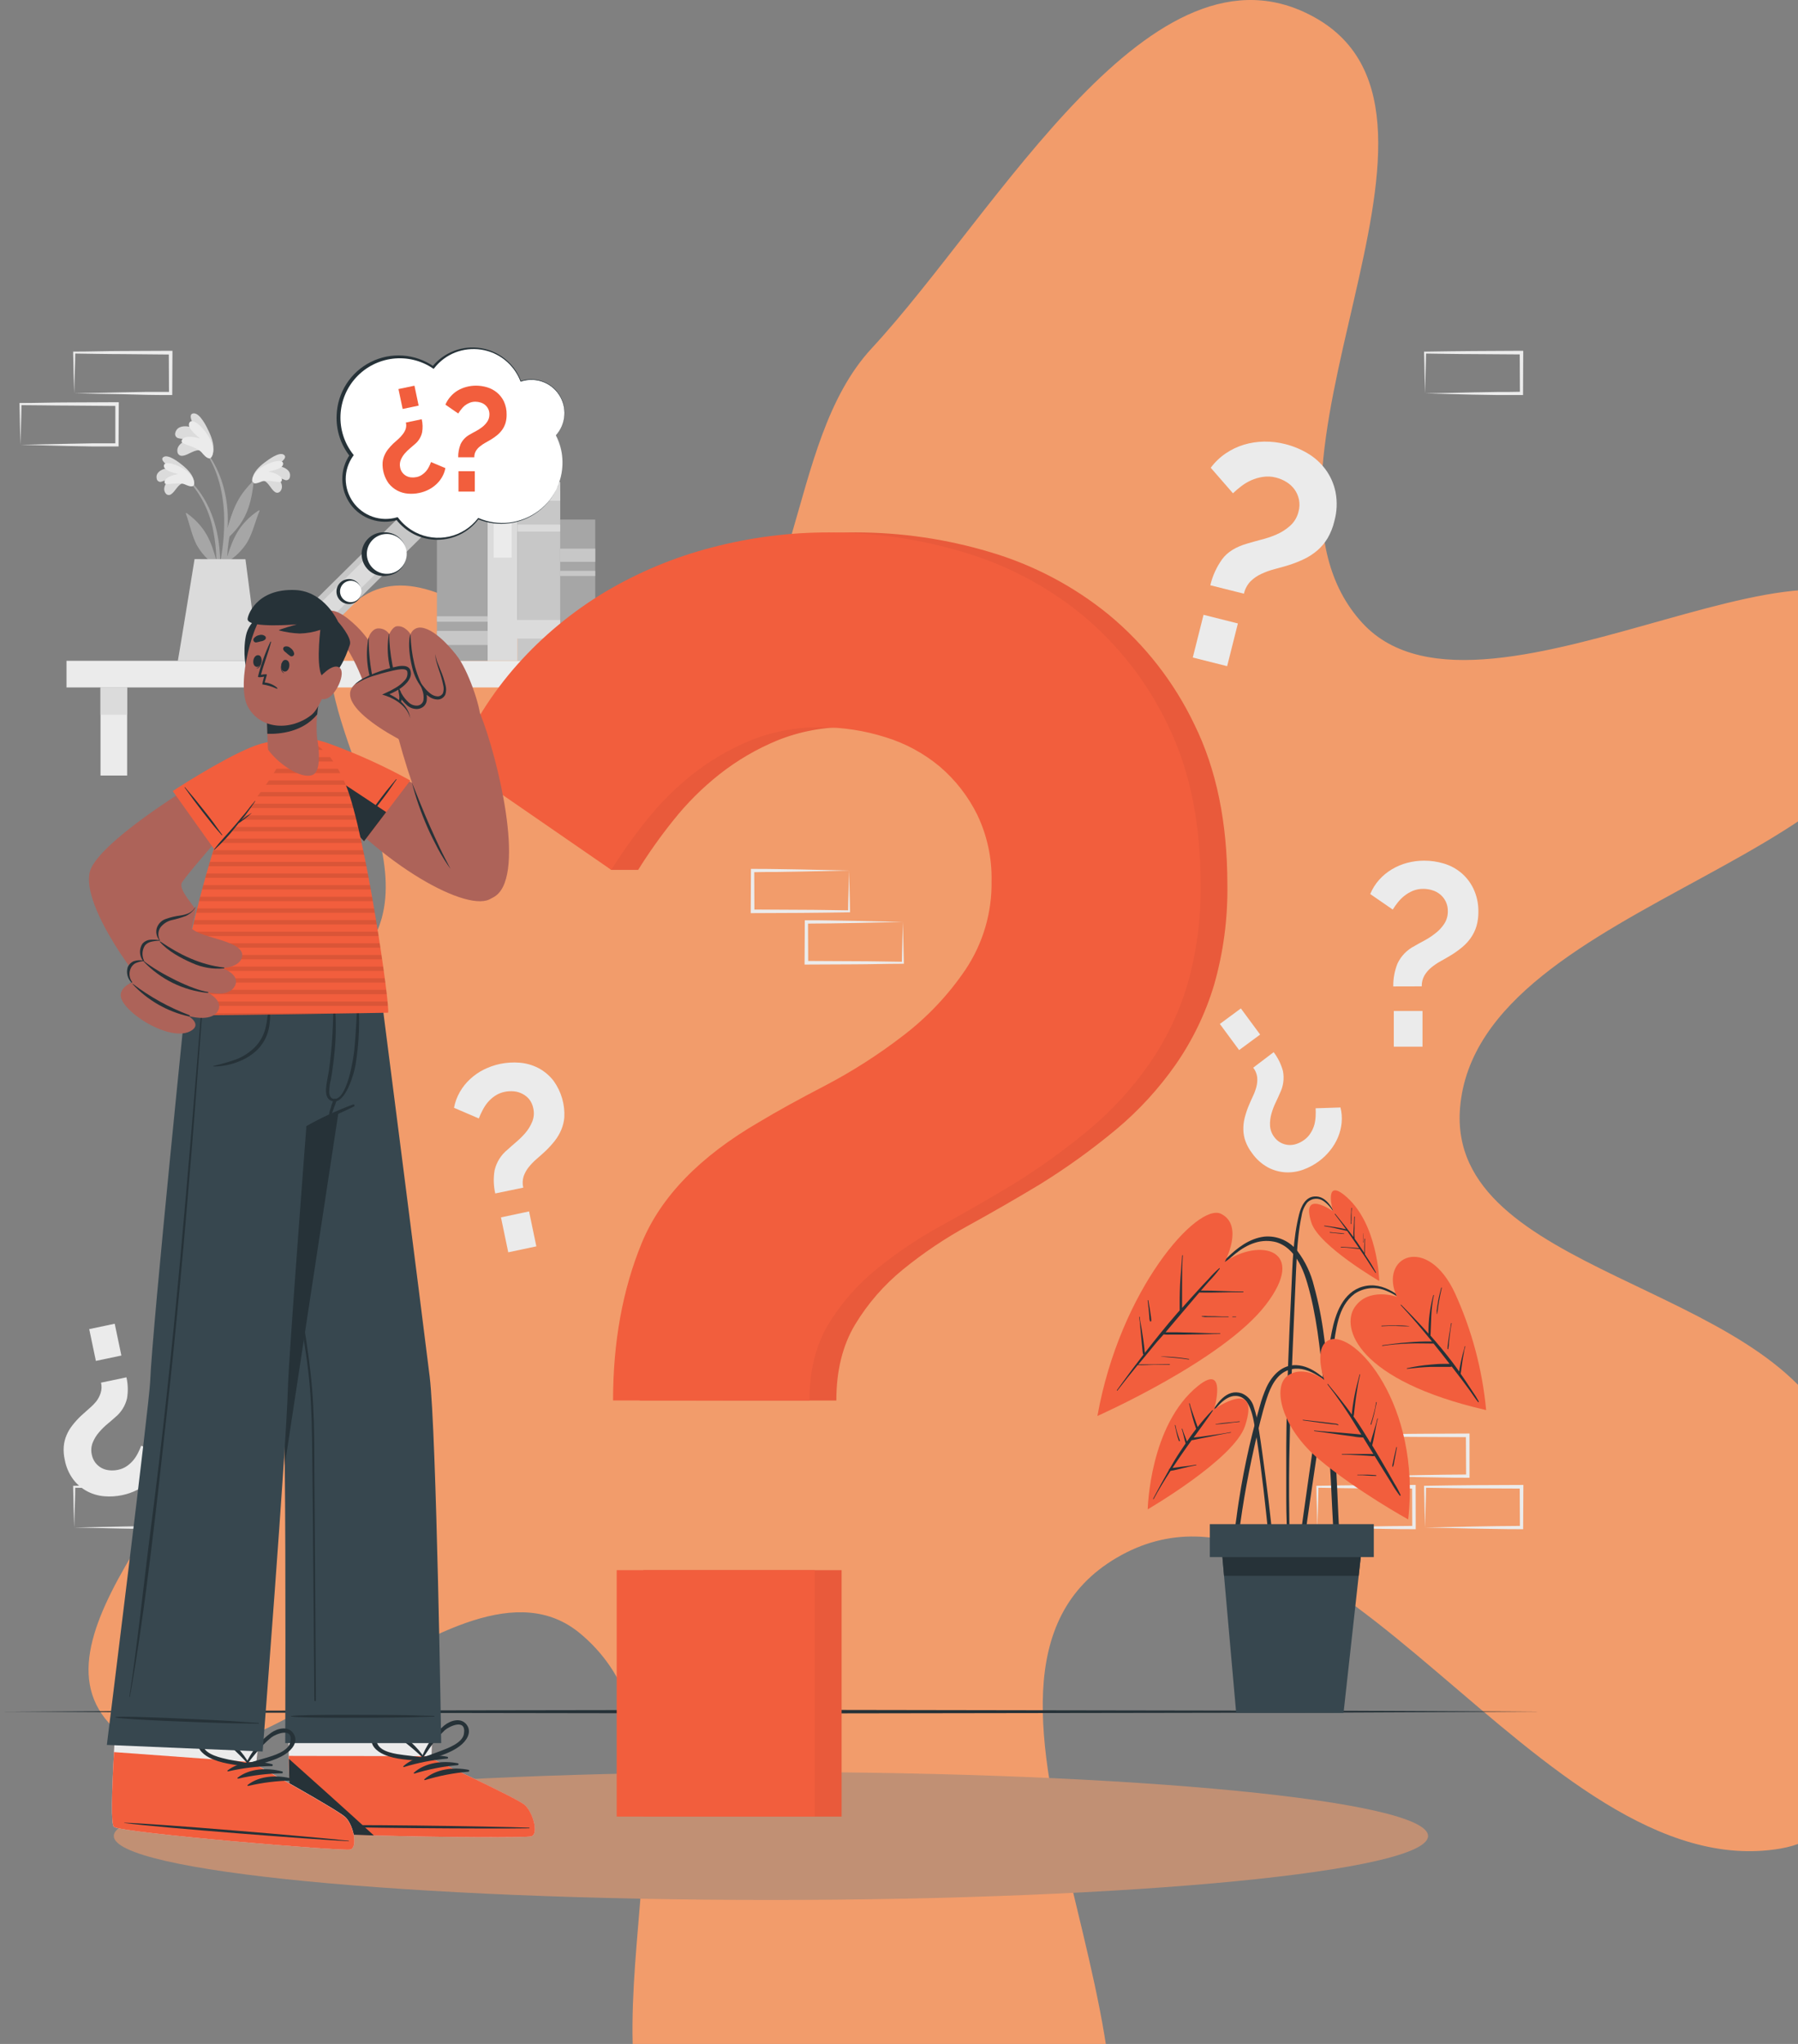 <svg width="528" height="600" viewBox="0 0 528 600" fill="none" xmlns="http://www.w3.org/2000/svg">
<rect x="0" y="0" width="528" height="600" fill="#808080" stroke="none"/>
<path fill-rule="evenodd" clip-rule="evenodd" d="M255.97 102.259C293.071 62.205 338.488 -21.523 386.129 5.144C438.456 34.436 359.419 138.951 400.149 182.965C436.216 221.94 547.427 138.716 557.909 190.774C570.274 252.189 434.058 262.686 428.768 325.11C424.626 373.995 518.888 376.437 538.36 421.468C554.662 459.168 563.328 535.757 522.837 542.65C452.308 554.656 389.595 421.066 327.901 457.294C267.903 492.525 355.688 606.56 316.313 663.924C293.737 696.815 223.964 676.066 199.206 644.785C164.189 600.543 213.755 515.469 170.313 479.463C134.39 449.688 69.85 538.847 34.562 508.321C3.968 481.856 64.701 433.633 71.172 393.701C74.971 370.261 57.099 345.935 64.531 323.382C72.096 300.427 105.661 292.78 112.107 269.486C120.521 239.082 79.884 194.52 105.346 175.895C132.759 155.843 172.068 218.224 202.581 203.307C237.099 186.432 229.861 130.447 255.97 102.259Z" fill="#F29C6B"/>
<path d="M19.534 201.801L197.789 201.801V193.981L19.534 193.981V201.801Z" fill="#EBEBEB"/>
<path d="M187.786 201.811H179.966V227.668H187.786V201.811Z" fill="#EBEBEB"/>
<path d="M187.786 201.811H179.966V209.803H187.786V201.811Z" fill="#DBDBDB"/>
<path d="M37.335 201.811H29.515V227.668H37.335V201.811Z" fill="#EBEBEB"/>
<path d="M37.335 201.811H29.515V209.803H37.335V201.811Z" fill="#DBDBDB"/>
<path d="M164.508 193.991V144.173H151.96V193.991H164.508Z" fill="#C7C7C7"/>
<path d="M164.508 146.986V141.509H151.96V146.986H164.508Z" fill="#DBDBDB"/>
<path d="M164.508 156.026V153.993H151.96V156.026H164.508Z" fill="#DBDBDB"/>
<path d="M164.508 187.455V181.978H150.398V187.455H164.508Z" fill="#DBDBDB"/>
<path d="M151.96 193.991V135.871H143.188V193.991H151.96Z" fill="#DBDBDB"/>
<path d="M150.248 163.685V141.338H144.985V163.685H150.248Z" fill="#EBEBEB"/>
<path d="M86.987 194.012L128.32 153.152L122.153 146.913L80.82 187.773L86.987 194.012Z" fill="#C7C7C7"/>
<path d="M95.428 183.156L111.32 167.446L107.62 163.703L91.727 179.413L95.428 183.156Z" fill="#DBDBDB"/>
<path d="M143.199 193.991V149.853H128.308V193.991H143.199Z" fill="#A6A6A6"/>
<path d="M143.198 189.327V185.209H128.307V189.327H143.198Z" fill="#C7C7C7"/>
<path d="M143.198 182.502V180.908H128.307V182.502H143.198Z" fill="#C7C7C7"/>
<path d="M174.799 194.002V152.517H164.519V194.002H174.799Z" fill="#A6A6A6"/>
<path d="M174.799 189.595V185.733H164.519V189.595H174.799Z" fill="#C7C7C7"/>
<path d="M174.799 164.926V161.064H164.519V164.926H174.799Z" fill="#C7C7C7"/>
<path d="M174.789 169.077V167.579H164.508V169.077H174.789Z" fill="#C7C7C7"/>
<path d="M55.574 140.846C64.346 149.404 65.822 162.733 63.972 174.372C63.972 174.629 63.512 174.565 63.512 174.308C63.512 171.666 63.597 169.034 63.587 166.424C63.587 166.295 63.501 166.188 63.447 166.071C61.084 164.513 59.128 162.411 57.745 159.941C56.28 157.063 55.702 153.811 54.59 150.794C54.483 150.506 54.793 150.591 54.986 150.741C60.334 154.678 62.025 158.914 63.544 164.573C63.509 161.612 63.197 158.661 62.613 155.758C61.594 150.286 59.076 145.205 55.339 141.081C55.319 141.048 55.31 141.01 55.315 140.971C55.319 140.933 55.336 140.898 55.364 140.871C55.391 140.843 55.426 140.826 55.464 140.822C55.503 140.817 55.541 140.826 55.574 140.846Z" fill="#A6A6A6"/>
<path d="M53.927 141.851C52.408 141.851 51.466 144.312 50.289 145.06C50.166 145.161 50.022 145.234 49.868 145.276C49.714 145.317 49.553 145.325 49.395 145.3C49.238 145.275 49.087 145.216 48.954 145.129C48.82 145.042 48.707 144.927 48.621 144.793C47.455 143.167 49.059 141.167 50.557 140.043C49.565 140.599 48.518 141.051 47.433 141.391C47.285 141.443 47.127 141.462 46.971 141.446C46.815 141.431 46.664 141.381 46.529 141.3C46.394 141.219 46.279 141.11 46.191 140.98C46.103 140.849 46.045 140.701 46.021 140.546C45.508 138.332 48.289 137.337 50.204 137.337C49.273 136.695 46.62 134.951 48.064 134.127C49.509 133.304 52.611 135.764 53.617 136.588C55.114 137.797 56.89 139.615 56.965 141.509C57.018 143.67 55.082 142.311 53.927 141.851Z" fill="#DBDBDB"/>
<path d="M54.355 142.226C52.429 141.338 48.717 142.611 48.407 141.872C47.765 140.386 50.728 139.369 52.333 139.166C50.856 138.77 48.054 138.096 48.118 136.716C48.225 134.983 52.45 136.47 54.59 138.107C57.275 140.172 57.264 142.172 56.815 142.568C56.205 143.113 54.675 142.365 54.355 142.226Z" fill="#EBEBEB"/>
<path d="M75.558 140C66.465 148.248 64.485 161.471 65.93 173.163C65.93 173.431 66.379 173.377 66.39 173.163C66.486 170.521 66.507 167.889 66.614 165.279L66.764 164.926C69.186 163.467 71.219 161.445 72.691 159.032C74.274 156.207 74.969 152.977 76.199 150.013C76.317 149.725 76.007 149.799 75.803 149.939C70.316 153.672 68.454 157.844 66.71 163.439C66.856 160.482 67.279 157.545 67.973 154.667C69.204 149.232 71.923 144.247 75.825 140.268C75.86 140.232 75.88 140.184 75.88 140.134C75.88 140.084 75.86 140.036 75.825 140C75.789 139.965 75.741 139.945 75.691 139.945C75.641 139.945 75.593 139.965 75.558 140Z" fill="#A6A6A6"/>
<path d="M77.162 141.059C78.67 141.166 79.526 143.616 80.671 144.365C80.791 144.471 80.932 144.55 81.084 144.597C81.237 144.644 81.398 144.659 81.556 144.639C81.715 144.62 81.867 144.568 82.004 144.485C82.141 144.403 82.259 144.293 82.35 144.162C83.581 142.579 82.051 140.514 80.596 139.337C81.564 139.961 82.592 140.484 83.666 140.899C83.812 140.957 83.97 140.982 84.127 140.972C84.284 140.962 84.436 140.918 84.574 140.842C84.712 140.767 84.832 140.662 84.924 140.535C85.017 140.408 85.081 140.262 85.11 140.107C85.699 137.904 82.971 136.813 81.056 136.695C81.997 136.085 84.715 134.438 83.345 133.486C81.976 132.533 78.767 134.973 77.697 135.775C76.156 136.93 74.317 138.674 74.177 140.557C74.006 142.76 75.985 141.477 77.162 141.059Z" fill="#DBDBDB"/>
<path d="M76.713 141.391C78.681 140.589 82.329 141.99 82.671 141.273C83.367 139.819 80.446 138.685 78.863 138.428C80.35 138.086 83.142 137.551 83.142 136.128C83.142 134.395 78.863 135.721 76.627 137.283C73.867 139.241 73.803 141.231 74.231 141.648C74.83 142.236 76.392 141.552 76.713 141.391Z" fill="#EBEBEB"/>
<path d="M66.25 161.792C65.641 166.204 64.697 170.563 63.426 174.832C63.409 174.916 63.359 174.989 63.288 175.036C63.217 175.083 63.13 175.1 63.046 175.083C62.962 175.066 62.889 175.017 62.842 174.946C62.795 174.874 62.778 174.787 62.795 174.704C63.394 170.681 64.485 166.734 65.073 162.722C65.73 158.653 65.967 154.527 65.779 150.409C65.394 143.638 63.554 136.427 59.136 131.153C59.04 131.025 59.243 130.843 59.339 130.961C68.197 141.284 66.828 153.939 66.828 155.073C68.079 150.794 69.374 145.906 74.113 141.552C74.316 141.359 74.477 141.455 74.444 141.776C73.599 149.693 71.396 153.832 66.796 158.069C66.614 159.299 66.453 160.551 66.25 161.792Z" fill="#A6A6A6"/>
<path d="M59.051 132.32C57.457 131.614 55.264 133.635 53.702 133.774C53.526 133.816 53.344 133.822 53.167 133.79C52.989 133.758 52.82 133.689 52.67 133.589C52.521 133.488 52.393 133.358 52.297 133.206C52.2 133.054 52.136 132.883 52.108 132.705C51.712 130.437 54.387 129.153 56.505 128.747C55.167 128.661 53.852 129.025 52.536 128.672C52.355 128.651 52.18 128.59 52.024 128.495C51.869 128.4 51.735 128.273 51.634 128.121C51.532 127.97 51.464 127.798 51.435 127.618C51.407 127.438 51.417 127.253 51.466 127.078C52.054 124.521 55.435 124.938 57.446 125.805C56.804 124.735 54.932 121.526 56.826 121.344C58.719 121.162 60.72 125.323 61.351 126.693C62.292 128.704 63.233 131.474 62.346 133.475C61.351 135.764 60.024 133.379 59.051 132.32Z" fill="#DBDBDB"/>
<path d="M59.318 132.919C57.756 131.047 53.274 130.49 53.317 129.57C53.402 127.709 56.986 128.137 58.751 128.736C57.425 127.58 54.814 125.527 55.617 124.072C56.601 122.328 60.227 125.997 61.629 128.779C63.383 132.277 62.356 134.331 61.693 134.523C60.784 134.78 59.575 133.24 59.318 132.919Z" fill="#EBEBEB"/>
<path d="M72.08 164.166L75.985 193.991H52.226C52.718 191.349 57.136 164.134 57.136 164.134L72.08 164.166Z" fill="#DBDBDB"/>
<path d="M355.419 171.805C356.066 169.061 357.243 166.47 358.885 164.177C360.446 162.038 362.964 160.483 366.437 159.513C367.507 159.192 368.758 158.85 370.267 158.443C371.819 158.066 373.336 157.558 374.803 156.924C376.295 156.287 377.672 155.409 378.878 154.325C380.101 153.221 380.956 151.768 381.328 150.163C381.648 149.009 381.688 147.795 381.446 146.622C381.221 145.568 380.784 144.571 380.162 143.691C379.519 142.804 378.704 142.054 377.766 141.487C376.806 140.893 375.759 140.453 374.664 140.182C373.406 139.859 372.095 139.797 370.812 140C369.646 140.174 368.509 140.505 367.432 140.985C366.382 141.455 365.391 142.048 364.479 142.75C363.639 143.388 362.835 144.074 362.072 144.804L355.547 137.315C356.762 135.674 358.245 134.249 359.933 133.101C361.577 131.984 363.38 131.122 365.282 130.544C367.219 129.964 369.229 129.658 371.251 129.634C373.339 129.605 375.422 129.853 377.445 130.373C379.75 130.954 381.958 131.866 384.003 133.079C386.046 134.284 387.828 135.884 389.244 137.786C390.705 139.773 391.713 142.055 392.197 144.472C392.741 147.314 392.617 150.244 391.833 153.03C391.427 154.773 390.763 156.446 389.865 157.994C389.067 159.327 388.063 160.526 386.891 161.546C385.73 162.542 384.447 163.387 383.072 164.06C381.581 164.778 380.04 165.39 378.461 165.889C377.06 166.317 375.68 166.702 374.3 167.066C372.969 167.409 371.673 167.875 370.427 168.456C369.236 168.996 368.15 169.742 367.218 170.66C366.261 171.669 365.595 172.918 365.292 174.276L355.419 171.805ZM350.273 193.018L353.429 180.48L363.517 183.016L360.361 195.553L350.273 193.018Z" fill="#EBEBEB"/>
<path d="M37.131 404.318C37.59 406.344 37.649 408.441 37.303 410.49C36.792 412.67 35.573 414.619 33.836 416.032C33.237 416.577 32.499 417.219 31.622 417.947C30.714 418.696 29.873 419.523 29.108 420.418C28.32 421.32 27.687 422.346 27.236 423.456C26.783 424.584 26.686 425.823 26.958 427.007C27.124 427.878 27.491 428.698 28.028 429.404C28.519 430.028 29.13 430.549 29.825 430.934C30.54 431.308 31.321 431.537 32.125 431.607C32.954 431.694 33.791 431.651 34.607 431.479C35.536 431.299 36.42 430.936 37.206 430.409C37.926 429.92 38.574 429.333 39.132 428.666C39.675 428.008 40.142 427.29 40.523 426.526C40.878 425.833 41.189 425.119 41.453 424.387L48.193 427.211C47.912 428.693 47.384 430.118 46.631 431.426C45.899 432.704 44.975 433.862 43.892 434.86C42.797 435.876 41.561 436.73 40.223 437.395C38.848 438.086 37.387 438.593 35.88 438.903C34.165 439.265 32.406 439.376 30.659 439.235C28.916 439.097 27.218 438.613 25.663 437.812C24.051 436.962 22.642 435.772 21.534 434.325C20.261 432.615 19.4 430.635 19.02 428.537C18.723 427.251 18.622 425.927 18.721 424.611C18.816 423.469 19.094 422.349 19.544 421.295C19.987 420.256 20.566 419.281 21.267 418.396C22.018 417.43 22.841 416.522 23.727 415.679C24.519 414.951 25.31 414.245 26.113 413.539C26.888 412.891 27.604 412.175 28.252 411.4C28.83 410.652 29.272 409.808 29.557 408.907C29.87 407.927 29.907 406.88 29.664 405.88L37.131 404.318ZM33.687 388.582L35.644 397.921L28.156 399.493L26.198 390.165L33.687 388.582Z" fill="#EBEBEB"/>
<path d="M374.022 308.863C375.281 310.516 376.208 312.398 376.749 314.404C377.18 316.607 376.868 318.891 375.862 320.898C375.551 321.646 375.145 322.534 374.653 323.561C374.133 324.619 373.711 325.722 373.39 326.856C373.048 328.004 372.9 329.201 372.952 330.397C373.013 331.61 373.438 332.777 374.171 333.745C374.683 334.467 375.357 335.057 376.14 335.468C376.848 335.834 377.623 336.052 378.418 336.11C379.224 336.161 380.032 336.049 380.793 335.778C381.578 335.505 382.317 335.116 382.986 334.623C383.758 334.076 384.41 333.377 384.901 332.569C385.37 331.825 385.73 331.018 385.971 330.172C386.187 329.35 386.312 328.508 386.345 327.658C386.389 326.885 386.389 326.11 386.345 325.337L393.641 325.102C394.009 326.562 394.125 328.074 393.983 329.573C393.844 331.045 393.483 332.488 392.914 333.852C392.334 335.23 391.563 336.519 390.624 337.682C389.664 338.892 388.549 339.971 387.308 340.891C385.895 341.935 384.339 342.767 382.687 343.363C381.044 343.96 379.298 344.225 377.552 344.143C375.735 344.041 373.962 343.548 372.353 342.699C370.484 341.67 368.877 340.224 367.656 338.474C366.852 337.428 366.21 336.266 365.752 335.029C365.361 333.951 365.148 332.817 365.121 331.67C365.09 330.54 365.208 329.41 365.474 328.311C365.765 327.123 366.14 325.958 366.597 324.824C367.015 323.829 367.432 322.855 367.881 321.903C368.328 320.987 368.686 320.031 368.951 319.047C369.193 318.123 369.272 317.163 369.186 316.212C369.06 315.192 368.657 314.227 368.02 313.42L374.022 308.863ZM364.394 296.026L370.053 303.696L363.88 308.253L358.221 300.583L364.394 296.026Z" fill="#EBEBEB"/>
<path d="M409.152 289.564C409.116 287.277 409.53 285.005 410.372 282.878C411.417 280.645 413.18 278.826 415.378 277.711C416.138 277.251 417.079 276.738 418.192 276.149C419.32 275.548 420.394 274.85 421.401 274.063C422.456 273.276 423.367 272.313 424.097 271.218C424.829 270.101 425.203 268.787 425.167 267.452C425.185 266.529 424.997 265.614 424.616 264.774C424.234 263.934 423.67 263.189 422.963 262.595C422.286 262.026 421.5 261.6 420.652 261.344C419.78 261.068 418.871 260.927 417.957 260.927C416.917 260.914 415.884 261.107 414.918 261.494C414.035 261.864 413.204 262.349 412.447 262.938C411.712 263.518 411.048 264.182 410.468 264.917C409.935 265.582 409.442 266.278 408.992 267.003L402.381 262.446C403.015 260.915 403.901 259.501 405.002 258.263C406.083 257.06 407.338 256.025 408.725 255.193C410.137 254.351 411.66 253.71 413.25 253.288C414.884 252.858 416.567 252.642 418.256 252.647C420.187 252.647 422.108 252.928 423.958 253.481C425.802 254.023 427.519 254.929 429.007 256.145C430.544 257.42 431.788 259.01 432.655 260.809C433.667 262.936 434.176 265.268 434.142 267.623C434.162 269.07 433.971 270.511 433.575 271.902C433.207 273.107 432.655 274.247 431.938 275.283C431.228 276.299 430.386 277.216 429.435 278.011C428.402 278.873 427.308 279.659 426.162 280.364C425.156 280.974 424.14 281.562 423.124 282.119C422.146 282.654 421.218 283.277 420.353 283.98C419.538 284.638 418.847 285.435 418.31 286.333C417.753 287.31 417.476 288.42 417.507 289.543L409.152 289.564ZM409.302 307.258V296.774H417.732V307.258H409.302Z" fill="#EBEBEB"/>
<path d="M145.434 350.337C144.926 348.108 144.86 345.8 145.242 343.544C145.803 341.145 147.151 339.002 149.072 337.458C149.724 336.848 150.527 336.152 151.5 335.318C152.49 334.487 153.413 333.578 154.26 332.601C155.118 331.603 155.808 330.472 156.303 329.252C156.8 328.012 156.905 326.649 156.603 325.348C156.421 324.391 156.018 323.49 155.426 322.716C154.877 322.053 154.2 321.508 153.436 321.112C152.654 320.694 151.795 320.439 150.912 320.363C150.003 320.278 149.088 320.329 148.194 320.512C147.174 320.718 146.204 321.122 145.338 321.7C144.542 322.243 143.822 322.891 143.199 323.625C142.605 324.347 142.096 325.132 141.68 325.968C141.275 326.73 140.917 327.516 140.61 328.322L133.325 325.198C133.629 323.57 134.204 322.004 135.026 320.566C135.828 319.161 136.842 317.887 138.032 316.79C139.232 315.669 140.587 314.725 142.054 313.987C143.567 313.231 145.171 312.67 146.825 312.318C148.713 311.924 150.647 311.801 152.57 311.954C154.484 312.104 156.349 312.631 158.058 313.506C159.831 314.432 161.379 315.735 162.593 317.325C164.821 320.431 165.923 324.205 165.717 328.022C165.61 329.274 165.306 330.501 164.819 331.659C164.334 332.807 163.701 333.886 162.936 334.869C162.102 335.924 161.198 336.921 160.229 337.853C159.363 338.656 158.496 339.437 157.619 340.185C156.772 340.914 155.992 341.715 155.287 342.582C154.63 343.399 154.117 344.321 153.768 345.31C153.434 346.389 153.397 347.538 153.661 348.637L145.434 350.337ZM149.253 367.614L147.114 357.366L155.362 355.611L157.501 365.87L149.253 367.614Z" fill="#EBEBEB"/>
<path d="M402.68 433.319L416.972 433.02L424.012 432.902C426.354 432.848 428.676 432.902 431.008 432.838L430.537 433.319L430.473 421.348L431.008 421.883L416.812 421.819C412.094 421.819 407.377 421.691 402.648 421.637L402.948 421.348C402.948 423.306 402.852 425.274 402.798 427.275L402.68 433.319ZM402.68 433.319L402.531 427.393C402.531 425.403 402.413 423.381 402.392 421.348V421.06H402.68C407.409 421.006 412.126 420.888 416.844 420.878L431.008 420.814H431.543V421.348V433.319V433.801H431.061C428.676 433.801 426.279 433.801 423.905 433.736L416.78 433.619L402.68 433.319Z" fill="#EBEBEB"/>
<path d="M418.481 448.414L432.773 448.114L439.812 447.996C442.155 447.943 444.476 447.996 446.808 447.932L446.337 448.414L446.284 436.443L446.808 436.978L432.644 436.914C427.927 436.914 423.209 436.785 418.481 436.732L418.78 436.443C418.78 438.401 418.684 440.369 418.641 442.369L418.481 448.414ZM418.481 448.414L418.331 442.487C418.331 440.497 418.213 438.475 418.192 436.443V436.154H418.481C423.209 436.101 427.927 435.983 432.644 435.972L446.808 435.908H447.354V436.443L447.289 448.414V448.895H446.765C444.38 448.895 441.994 448.895 439.609 448.831L432.484 448.713L418.481 448.414Z" fill="#EBEBEB"/>
<path d="M386.859 448.414L401.151 448.114L408.19 447.996C410.522 447.943 412.854 447.996 415.186 447.932L414.715 448.414L414.673 436.443L415.207 436.978L401.044 436.914C396.326 436.914 391.598 436.785 386.88 436.732L387.169 436.443C387.169 438.401 387.083 440.369 387.03 442.369L386.859 448.414ZM386.859 448.414L386.709 442.487C386.655 440.497 386.591 438.475 386.57 436.443V436.154H386.859C391.576 436.101 396.305 435.983 401.022 435.972L415.186 435.908H415.721V436.443L415.742 448.414V448.895H415.272C412.886 448.895 410.49 448.895 408.115 448.831L400.99 448.713L386.859 448.414Z" fill="#EBEBEB"/>
<path d="M21.78 448.414L36.061 448.114L43.1 447.996C45.443 447.943 47.775 447.996 50.107 447.932L49.626 448.414L49.572 436.443L50.107 436.978L35.976 436.914C31.247 436.914 26.53 436.785 21.812 436.732L22.101 436.443C22.101 438.401 22.005 440.369 21.962 442.369L21.78 448.414ZM21.78 448.414L21.619 442.487C21.619 440.497 21.502 438.475 21.48 436.443V436.154H21.78C26.498 436.101 31.215 435.983 35.944 435.972L50.107 435.908H50.642V436.443L50.578 448.414V448.895H50.107C47.722 448.895 45.325 448.895 42.94 448.831L35.815 448.713L21.78 448.414Z" fill="#EBEBEB"/>
<path d="M21.78 115.471L36.061 115.171L43.1 115.043C45.443 115.043 47.775 115.043 50.107 115.043L49.626 115.524L49.572 103.554L50.107 104.078L35.976 103.949C31.247 103.949 26.53 103.832 21.812 103.778L22.101 103.489C22.101 105.447 22.005 107.415 21.962 109.405L21.78 115.471ZM21.78 115.471L21.619 109.544C21.619 107.544 21.502 105.522 21.48 103.5V103.211H21.78C26.498 103.211 31.215 103.04 35.944 103.04L50.107 102.976H50.642V103.522L50.578 115.492V115.963H50.107C47.722 115.963 45.325 115.963 42.94 115.909L35.815 115.717L21.78 115.471Z" fill="#EBEBEB"/>
<path d="M6.023 130.565L20.304 130.266L27.343 130.137C29.686 130.137 32.007 130.137 34.35 130.137L33.869 130.619V118.648L34.404 119.172L20.144 119.054C15.415 119.054 10.697 118.926 6.023 118.926L6.312 118.637C6.312 120.595 6.215 122.563 6.172 124.553L6.023 130.565ZM6.023 130.565L5.862 124.639C5.862 122.638 5.745 120.616 5.723 118.594V118.306H6.023C10.74 118.306 15.458 118.134 20.186 118.134L34.35 118.07H34.885V118.616L34.821 130.587V131.057H34.35C31.954 131.057 29.568 131.057 27.183 131.057L20.058 130.929L6.023 130.565Z" fill="#EBEBEB"/>
<path d="M418.481 115.481L432.773 115.182L439.812 115.064C442.155 115.064 444.476 115.064 446.808 115L446.337 115.481L446.284 103.511L446.808 104.046L432.644 103.949C427.927 103.949 423.209 103.832 418.481 103.778L418.78 103.489C418.78 105.447 418.684 107.415 418.641 109.405L418.481 115.481ZM418.481 115.481L418.331 109.555C418.331 107.555 418.213 105.543 418.192 103.511V103.222H418.481C423.209 103.169 427.927 103.062 432.644 103.051L446.765 102.976H447.311V103.511L447.257 115.481V115.963H446.765C444.38 115.963 441.994 115.963 439.609 115.963L432.484 115.845L418.481 115.481Z" fill="#EBEBEB"/>
<path d="M265.13 270.651L250.849 270.95L243.81 271.068C241.467 271.121 239.135 271.068 236.803 271.132L237.284 270.651L237.338 282.621L236.803 282.087L250.967 282.161C255.695 282.161 260.413 282.279 265.13 282.333L264.841 282.621C264.841 280.664 264.938 278.695 264.981 276.706L265.13 270.651ZM265.13 270.651L265.291 276.577C265.291 278.578 265.408 280.589 265.43 282.621V282.91H265.13C260.413 282.91 255.695 283.071 250.967 283.081L236.803 283.146H236.268V282.6L236.332 270.629V270.148H236.803C239.189 270.148 241.585 270.148 243.97 270.202L251.095 270.319L265.13 270.651Z" fill="#EBEBEB"/>
<path d="M249.33 255.556L235.049 255.856L228.01 255.974C225.667 255.974 223.335 255.974 221.003 256.038L221.484 255.556L221.538 267.527L221.003 266.992L235.166 267.067C239.884 267.067 244.612 267.185 249.33 267.238L249.041 267.527C249.041 265.569 249.127 263.601 249.18 261.611L249.33 255.556ZM249.33 255.556L249.48 261.483C249.533 263.483 249.608 265.494 249.619 267.527V267.816H249.319C244.602 267.869 239.873 267.976 235.156 267.987L220.992 268.051H220.457V267.516L220.521 255.546V255.064H221.045C223.431 255.064 225.827 255.064 228.213 255.118L235.337 255.235L249.33 255.556Z" fill="#EBEBEB"/>
<path d="M0 502.458L56.601 502.201L113.202 502.105L226.394 501.923L339.586 502.105L396.187 502.201L452.788 502.458L396.187 502.725L339.586 502.822L226.394 502.993L113.202 502.822L56.601 502.725L0 502.458Z" fill="#263238"/>
<path d="M226.394 557.743C332.971 557.743 419.369 549.333 419.369 538.958C419.369 528.584 332.971 520.173 226.394 520.173C119.817 520.173 33.419 528.584 33.419 538.958C33.419 549.333 119.817 557.743 226.394 557.743Z" fill="#C19074"/>
<path d="M415.743 384.752C411.678 380.772 406.425 375.958 400.21 377.681C394.369 379.296 392.133 385.672 391.085 390.988C389.737 397.846 388.688 404.756 387.597 411.656C386.506 418.556 385.458 425.563 384.463 432.57C383.892 436.507 383.336 440.447 382.794 444.391C382.516 446.359 382.241 448.328 381.97 450.296C381.703 452.232 381.382 454.169 381.275 456.116C381.275 456.736 382.216 456.822 382.345 456.233C383.104 452.949 383.414 449.526 383.896 446.199C384.377 442.872 384.869 439.481 385.351 436.133C386.324 429.468 387.34 422.814 388.335 416.149C389.33 409.485 390.379 402.841 391.448 396.188C392.347 390.539 392.775 383.532 397.771 379.809C399.129 378.882 400.7 378.315 402.338 378.161C403.975 378.008 405.624 378.273 407.131 378.932C410.415 380.195 413.047 382.548 415.625 384.88C415.743 384.955 415.85 384.837 415.743 384.752Z" fill="#263238"/>
<path d="M410.212 380.687C410.212 380.687 401.9 377.702 397.803 383.757C393.706 389.812 398.605 405.238 436.421 413.935C435.315 402.115 432.242 390.563 427.328 379.756C419.22 362.073 404.767 368.77 410.212 380.687Z" fill="#F25E3D"/>
<path d="M434.25 411.41C433.679 410.352 433.043 409.33 432.346 408.351C431.714 407.377 431.073 406.404 430.431 405.441C429.949 404.714 429.447 403.986 428.955 403.301C428.955 403.13 428.955 402.948 429.019 402.767L429.147 401.782C429.243 401.076 429.35 400.36 429.447 399.643C429.543 398.926 429.671 398.242 429.81 397.503C429.897 396.747 430.062 396.001 430.302 395.278C430.302 395.161 430.153 395.107 430.142 395.278C430.061 395.707 429.946 396.129 429.8 396.541L429.543 397.493C429.361 398.209 429.19 398.926 429.029 399.632C428.869 400.338 428.751 400.969 428.634 401.633C428.58 401.964 428.537 402.285 428.495 402.606C427.821 401.643 427.125 400.691 426.419 399.761C424.408 397.118 422.29 394.572 420.086 392.08C420.086 392.08 420.086 392.08 420.086 392.015C420.289 388.047 420.193 384.11 421.07 380.248C421.07 380.141 420.942 380.077 420.91 380.184C419.913 383.868 419.438 387.675 419.498 391.491C418.717 390.614 417.915 389.737 417.112 388.87C415.262 386.891 413.389 384.934 411.475 383.029C411.4 382.955 411.271 383.029 411.346 383.147C414.555 386.581 417.562 390.154 420.514 393.791C418.204 393.754 415.894 393.839 413.593 394.048C411.036 394.23 408.49 394.562 405.944 394.915C405.826 394.915 405.858 395.096 405.944 395.086C408.475 394.713 411.025 394.484 413.582 394.401C416.053 394.294 418.503 394.401 420.974 394.401C422.572 396.369 424.144 398.359 425.692 400.37H425.371C424.793 400.37 424.215 400.37 423.638 400.37C422.482 400.37 421.338 400.477 420.193 400.574C417.843 400.769 415.509 401.126 413.208 401.643C413.185 401.643 413.163 401.652 413.147 401.668C413.131 401.684 413.122 401.706 413.122 401.729C413.122 401.752 413.131 401.773 413.147 401.789C413.163 401.805 413.185 401.815 413.208 401.815C415.529 401.547 417.861 401.333 420.193 401.248C421.263 401.248 422.429 401.248 423.542 401.248H425.371C425.691 401.291 426.016 401.262 426.323 401.162C427.336 402.481 428.348 403.804 429.361 405.131C430.163 406.201 430.955 407.27 431.736 408.34C432.517 409.41 433.255 410.64 434.132 411.667C434.175 411.592 434.293 411.496 434.25 411.41Z" fill="#263238"/>
<path d="M413.828 389.277C412.487 389.106 411.135 389.041 409.784 389.084C408.436 389.084 407.078 389.084 405.73 389.17C405.612 389.17 405.623 389.341 405.73 389.341C407.099 389.234 408.468 389.213 409.838 389.234C411.207 389.255 412.491 389.384 413.807 389.341C413.871 389.341 413.871 389.288 413.828 389.277Z" fill="#263238"/>
<path d="M425.702 392.326C425.852 391.031 426.013 389.737 426.291 388.464C426.291 388.441 426.282 388.419 426.266 388.403C426.25 388.387 426.228 388.378 426.205 388.378C426.183 388.378 426.161 388.387 426.145 388.403C426.129 388.419 426.12 388.441 426.12 388.464C425.927 389.737 425.681 390.999 425.499 392.272C425.403 392.903 425.317 393.545 425.232 394.176C425.123 394.773 425.073 395.378 425.082 395.984C425.089 396.008 425.104 396.029 425.125 396.044C425.145 396.059 425.169 396.067 425.194 396.067C425.219 396.067 425.244 396.059 425.264 396.044C425.284 396.029 425.299 396.008 425.307 395.984C425.419 395.388 425.483 394.783 425.499 394.176C425.553 393.556 425.628 392.935 425.702 392.326Z" fill="#263238"/>
<path d="M423.231 378.012C422.899 379.275 422.568 380.548 422.343 381.821C422.225 382.473 422.118 383.126 422.033 383.778C421.915 384.409 421.872 385.052 421.904 385.693C421.904 385.707 421.91 385.721 421.92 385.731C421.93 385.741 421.944 385.747 421.958 385.747C421.972 385.747 421.986 385.741 421.996 385.731C422.006 385.721 422.011 385.707 422.011 385.693C422.161 385.097 422.258 384.488 422.3 383.875C422.386 383.243 422.482 382.623 422.589 381.992C422.824 380.676 423.06 379.371 423.391 378.076C423.402 377.969 423.231 377.905 423.231 378.012Z" fill="#263238"/>
<path d="M374.022 454.714C373.808 452.339 373.573 449.954 373.327 447.579C372.82 442.872 372.253 438.169 371.626 433.469C370.995 428.794 370.395 424.098 369.636 419.433C369.363 417.252 368.879 415.103 368.192 413.015C367.947 412.124 367.502 411.302 366.89 410.61C366.278 409.918 365.516 409.376 364.662 409.025C360.211 407.495 357.173 412.106 355.419 415.368C355.365 415.465 355.504 415.54 355.569 415.454C356.638 413.903 359.612 409.57 362.993 409.774C365.261 409.902 367.079 411.517 368.17 417.176C370.888 431.286 373.337 459.967 373.626 461.796C373.776 462.791 374.471 462.748 374.482 461.678C374.439 459.389 374.172 457.046 374.022 454.714Z" fill="#263238"/>
<path d="M356.563 413.667C356.563 413.667 360.457 399.932 351.856 406.8C337.543 418.235 337.04 443.065 337.04 443.065C337.04 443.065 362.479 428.291 365.635 418.546C370.353 404.061 356.563 413.667 356.563 413.667Z" fill="#F25E3D"/>
<path d="M361.377 420.407C359.387 420.814 357.355 421.081 355.344 421.37L352.477 421.776C351.835 421.862 351.182 421.926 350.53 422.001C352.423 419.391 354.338 416.791 356.157 414.128C356.174 414.105 356.181 414.076 356.177 414.048C356.173 414.02 356.158 413.995 356.135 413.978C356.113 413.961 356.084 413.953 356.056 413.957C356.028 413.961 356.003 413.976 355.985 413.999C354.469 415.555 353.04 417.194 351.706 418.909L350.572 415.7C350.145 414.47 349.674 413.25 349.364 411.977C349.364 411.87 349.171 411.977 349.203 412.031C349.545 413.282 349.792 414.577 350.134 415.839C350.476 417.101 350.829 418.257 351.257 419.444C350.326 420.653 349.428 421.894 348.561 423.146C348.123 421.905 347.577 420.707 347.203 419.444C347.203 419.337 346.999 419.391 347.032 419.444C347.492 420.846 347.738 422.29 348.165 423.723C347.577 424.579 346.999 425.435 346.443 426.291C345.373 427.885 344.443 429.5 343.501 431.126C343.428 431.158 343.366 431.212 343.325 431.282C343.285 431.351 343.268 431.431 343.277 431.511C341.672 434.293 340.142 437.106 338.634 439.952C338.623 439.971 338.62 439.995 338.626 440.017C338.632 440.039 338.646 440.058 338.666 440.069C338.686 440.081 338.709 440.084 338.731 440.078C338.754 440.072 338.772 440.057 338.784 440.037C340.292 437.224 341.993 434.485 343.715 431.8C343.985 431.711 344.266 431.657 344.55 431.64L345.427 431.447C346.079 431.308 346.732 431.137 347.385 430.976C348.679 430.655 349.952 430.345 351.268 430.12C351.375 430.12 351.321 429.939 351.268 429.96C349.727 430.249 348.187 430.431 346.625 430.602C345.887 430.687 345.159 430.784 344.432 430.901H344.325C345.231 429.518 346.158 428.141 347.106 426.772C348.026 425.435 348.979 424.108 349.931 422.782C350.819 422.664 351.685 422.429 352.562 422.268L355.515 421.691C357.483 421.295 359.452 420.856 361.431 420.535C361.538 420.6 361.484 420.386 361.377 420.407Z" fill="#263238"/>
<path d="M346.09 421.766C345.973 421.402 345.866 421.038 345.748 420.696C345.509 419.937 345.313 419.166 345.16 418.385C345.16 418.278 344.978 418.332 344.999 418.385C345.17 419.166 345.352 419.936 345.523 420.707C345.679 421.484 345.901 422.246 346.187 422.985C346.205 423.016 346.232 423.04 346.266 423.054C346.299 423.067 346.336 423.069 346.37 423.06C346.404 423.05 346.435 423.029 346.456 423C346.477 422.971 346.488 422.935 346.486 422.9C346.369 422.536 346.208 422.151 346.09 421.766Z" fill="#263238"/>
<path d="M363.977 417.23C362.822 417.401 361.656 417.487 360.479 417.594C359.302 417.7 358.158 417.85 356.991 418.032C356.927 418.032 356.927 418.139 356.991 418.128C358.158 418.054 359.324 417.957 360.49 417.807C361.656 417.658 362.811 417.487 363.988 417.401C364.095 417.39 364.084 417.219 363.977 417.23Z" fill="#263238"/>
<path d="M392.689 437.331C392.229 427.221 391.619 417.123 390.55 407.056C390.047 402.039 389.48 397.033 388.774 392.08C388.15 387.172 387.181 382.313 385.875 377.542C384.979 373.831 383.333 370.344 381.039 367.293C379.906 365.809 378.414 364.638 376.704 363.889C374.993 363.141 373.121 362.84 371.262 363.014C366.844 363.56 363.271 366.352 360.19 369.379C356.734 372.781 353.568 376.493 350.369 380.077C349.556 380.997 348.754 381.928 347.952 382.858C347.887 382.944 348.005 383.062 348.08 382.976C351.214 379.382 354.499 375.883 357.868 372.546C361.013 369.454 364.287 366.127 368.566 364.801C370.592 364.158 372.759 364.107 374.813 364.651C376.45 365.168 377.924 366.1 379.092 367.357C381.553 369.903 382.922 373.359 383.906 376.707C386.624 386.003 387.597 395.749 388.603 405.345C389.608 414.941 390.325 424.868 390.817 434.667C391.309 444.466 391.694 454.361 392.646 464.182C392.764 465.391 392.914 466.599 393.074 467.808C393.171 468.611 394.433 468.621 394.369 467.808C393.609 457.646 393.138 447.493 392.689 437.331Z" fill="#263238"/>
<path d="M359.655 370.449C359.655 370.449 365.432 359.751 358.585 356.328C351.739 352.905 328.931 378.387 322.267 415.657C322.267 415.657 359.141 399.343 371.668 383.083C384.195 366.823 370.01 363.25 359.655 370.449Z" fill="#F25E3D"/>
<path d="M365.079 379.135C360.939 379.135 356.799 378.825 352.659 378.847L354.991 376.183C356.143 375 357.215 373.742 358.2 372.417C358.254 372.332 358.136 372.214 358.051 372.278C356.924 373.242 355.876 374.294 354.916 375.423C353.846 376.493 352.841 377.627 351.814 378.74C350.231 380.462 348.679 382.195 347.128 383.949C347.128 383.778 347.128 383.607 347.128 383.447C347.128 382.719 347.128 381.992 347.128 381.307C347.128 379.906 347.128 378.494 347.128 377.092C347.128 374.247 347.128 371.38 347.342 368.534C347.342 368.427 347.182 368.427 347.171 368.534C346.978 371.401 346.679 374.247 346.54 377.092C346.476 378.504 346.444 379.906 346.422 381.318C346.422 382.035 346.422 382.762 346.422 383.457C346.422 383.853 346.422 384.27 346.422 384.677C346.187 384.955 345.93 385.222 345.695 385.49C342.389 389.277 339.276 393.181 336.174 397.161C336.174 396.947 336.174 396.712 336.12 396.498C336.12 396.059 336.024 395.621 335.981 395.182C335.874 394.23 335.746 393.288 335.596 392.336C335.446 391.384 335.329 390.561 335.179 389.673C335.029 388.785 334.762 387.672 334.687 386.667C334.692 386.654 334.693 386.64 334.692 386.626C334.69 386.612 334.685 386.599 334.677 386.588C334.669 386.577 334.659 386.567 334.646 386.561C334.634 386.555 334.62 386.551 334.607 386.551C334.593 386.551 334.579 386.555 334.567 386.561C334.555 386.567 334.544 386.577 334.536 386.588C334.529 386.599 334.523 386.612 334.522 386.626C334.52 386.64 334.522 386.654 334.526 386.667C334.694 387.673 334.808 388.687 334.869 389.705L335.125 392.443C335.2 393.353 335.286 394.262 335.382 395.182L335.511 396.498C335.511 396.712 335.564 396.936 335.596 397.15C335.606 397.337 335.665 397.518 335.767 397.674L334.195 399.728C332.055 402.499 330.044 405.302 327.99 408.094C327.926 408.18 328.054 408.297 328.119 408.212C330.065 405.676 332.066 403.184 334.088 400.723C335.607 400.788 337.158 400.67 338.677 400.648C340.196 400.627 341.886 400.648 343.47 400.648C343.492 400.648 343.514 400.639 343.53 400.623C343.546 400.607 343.555 400.586 343.555 400.563C343.555 400.54 343.546 400.518 343.53 400.502C343.514 400.486 343.492 400.477 343.47 400.477C341.865 400.477 340.26 400.531 338.666 400.541C337.072 400.552 335.725 400.477 334.27 400.541C336.045 398.402 337.853 396.262 339.618 394.069L341.715 391.716C342.329 391.796 342.948 391.818 343.566 391.78H345.705C347.064 391.78 348.423 391.78 349.792 391.727C352.605 391.727 355.419 391.588 358.232 391.577C358.245 391.582 358.259 391.583 358.273 391.581C358.287 391.58 358.3 391.575 358.311 391.567C358.322 391.559 358.332 391.548 358.338 391.536C358.344 391.524 358.348 391.51 358.348 391.497C358.348 391.483 358.344 391.469 358.338 391.457C358.332 391.445 358.322 391.434 358.311 391.426C358.3 391.418 358.287 391.413 358.273 391.412C358.259 391.41 358.245 391.412 358.232 391.416C355.408 391.416 352.595 391.256 349.781 391.181C348.412 391.181 347.053 391.106 345.684 391.085H343.545C343.138 391.085 342.71 391.085 342.282 391.085L346.936 385.575C346.972 385.551 347.001 385.518 347.021 385.479C348.53 383.693 350.038 381.917 351.568 380.13C351.782 379.895 351.996 379.66 352.199 379.414C356.478 379.542 360.757 379.264 365.036 379.349C365.197 379.307 365.197 379.135 365.079 379.135Z" fill="#263238"/>
<path d="M362.96 386.463H361.955C361.935 386.463 361.916 386.471 361.902 386.485C361.888 386.499 361.88 386.518 361.88 386.538C361.88 386.558 361.888 386.577 361.902 386.591C361.916 386.605 361.935 386.613 361.955 386.613H362.95C362.964 386.607 362.976 386.597 362.984 386.584C362.993 386.571 362.998 386.557 362.999 386.541C363 386.526 362.997 386.511 362.991 386.497C362.984 386.483 362.973 386.472 362.96 386.463Z" fill="#263238"/>
<path d="M360.725 386.474C359.398 386.474 358.072 386.474 356.745 386.389L354.766 386.367C354.151 386.292 353.53 386.292 352.915 386.367C352.898 386.367 352.882 386.374 352.87 386.386C352.858 386.398 352.851 386.414 352.851 386.431C352.851 386.448 352.858 386.465 352.87 386.477C352.882 386.489 352.898 386.496 352.915 386.496C353.528 386.619 354.153 386.662 354.777 386.624H356.766H360.746C360.842 386.645 360.842 386.474 360.725 386.474Z" fill="#263238"/>
<path d="M349.139 398.926C346.441 398.472 343.713 398.225 340.977 398.188V398.242C343.694 398.498 346.401 398.648 349.097 399.087C349.204 399.108 349.246 398.937 349.139 398.926Z" fill="#263238"/>
<path d="M338.046 387.052C338.046 386.816 337.992 386.581 337.96 386.346C337.896 385.811 337.81 385.276 337.725 384.752C337.564 383.735 337.393 382.73 337.2 381.714C337.2 381.628 337.019 381.649 337.029 381.714C337.158 382.783 337.275 383.8 337.372 384.848L337.5 386.388C337.486 386.881 337.554 387.373 337.703 387.843C337.725 387.875 337.755 387.901 337.79 387.916C337.825 387.932 337.864 387.938 337.902 387.932C337.94 387.926 337.976 387.91 338.005 387.885C338.034 387.86 338.056 387.827 338.067 387.79C338.104 387.545 338.097 387.295 338.046 387.052Z" fill="#263238"/>
<path d="M392.325 356.724C390.999 354.264 389.319 351.022 386.025 351.225C383.307 351.397 382.077 354.167 381.499 356.467C379.702 363.56 379.574 371.048 379.232 378.323C378.483 393.695 377.819 409.078 377.723 424.472C377.723 428.751 377.723 433.03 377.723 437.309C377.723 441.663 377.723 446.039 378.023 450.382C378.023 450.467 378.057 450.549 378.117 450.609C378.177 450.669 378.259 450.703 378.344 450.703C378.429 450.703 378.51 450.669 378.571 450.609C378.631 450.549 378.665 450.467 378.665 450.382C378.665 446.659 378.558 442.893 378.547 439.213C378.536 435.533 378.547 431.95 378.611 428.313C378.732 420.96 378.928 413.607 379.199 406.254C379.478 398.948 379.798 391.641 380.109 384.335C380.258 380.687 380.419 377.028 380.579 373.38C380.74 369.732 380.89 366.309 381.296 362.79C381.521 360.81 381.81 358.842 382.227 356.906C382.43 355.461 383.017 354.098 383.928 352.958C384.556 352.338 385.385 351.962 386.266 351.899C387.147 351.837 388.021 352.091 388.731 352.616C390.239 353.703 391.42 355.183 392.144 356.895C392.166 356.919 392.198 356.933 392.231 356.934C392.264 356.935 392.296 356.923 392.32 356.9C392.344 356.878 392.358 356.846 392.359 356.813C392.36 356.78 392.348 356.748 392.325 356.724Z" fill="#263238"/>
<path d="M391.427 355.547C391.427 355.547 388.72 345.984 394.711 350.765C404.681 358.724 405.034 376.044 405.034 376.044C405.034 376.044 387.308 365.753 385.105 358.928C381.82 348.85 391.427 355.547 391.427 355.547Z" fill="#F25E3D"/>
<path d="M401.301 368.951C401.14 368.684 400.969 368.427 400.798 368.16C400.819 367.889 400.819 367.617 400.798 367.347C400.798 366.94 400.798 366.523 400.798 366.116C400.798 365.303 400.798 364.49 400.884 363.688C400.884 363.665 400.875 363.644 400.859 363.628C400.843 363.612 400.821 363.602 400.798 363.602C400.775 363.602 400.754 363.612 400.738 363.628C400.721 363.644 400.712 363.665 400.712 363.688C400.712 364.48 400.638 365.282 400.616 366.074C400.616 366.469 400.616 366.865 400.616 367.261C400.616 367.411 400.616 367.593 400.616 367.775C399.921 366.705 399.204 365.635 398.477 364.565C398.263 364.255 398.038 363.956 397.824 363.656C397.71 362.619 397.692 361.573 397.771 360.532C397.771 359.463 397.771 358.307 397.835 357.195C397.835 357.088 397.664 357.088 397.664 357.195C397.664 358.35 397.578 359.505 397.514 360.661C397.444 361.482 397.423 362.308 397.45 363.132C395.738 360.81 393.919 358.564 392.101 356.328C392.037 356.253 391.908 356.328 391.973 356.435C393.106 357.879 394.198 359.356 395.267 360.853C393.181 360.361 391.063 360.083 388.945 359.783C388.838 359.783 388.795 359.933 388.945 359.955C391.192 360.297 393.395 360.853 395.61 361.345C396.455 362.543 397.3 363.742 398.124 364.95L399.129 366.427H399.044L398.348 366.33L396.872 366.202C395.856 366.116 394.829 366.063 393.802 366.009C393.695 366.009 393.706 366.181 393.802 366.181C394.807 366.181 395.813 366.277 396.808 366.384L398.402 366.576L399.086 366.662H399.29C399.857 367.496 400.434 368.331 400.991 369.165C401.996 370.652 402.895 372.235 403.954 373.658C403.968 373.67 403.985 373.677 404.003 373.679C404.021 373.68 404.039 373.676 404.055 373.667C404.07 373.657 404.082 373.643 404.089 373.626C404.096 373.609 404.097 373.59 404.093 373.573C403.256 371.978 402.324 370.434 401.301 368.951Z" fill="#263238"/>
<path d="M396.893 358.147C396.893 357.772 396.893 357.398 396.893 357.023C396.872 356.241 396.904 355.458 396.99 354.681C396.994 354.668 396.996 354.654 396.994 354.64C396.993 354.626 396.988 354.613 396.98 354.602C396.972 354.591 396.961 354.581 396.949 354.575C396.937 354.569 396.923 354.565 396.909 354.565C396.896 354.565 396.882 354.569 396.87 354.575C396.858 354.581 396.847 354.591 396.839 354.602C396.831 354.613 396.826 354.626 396.825 354.64C396.823 354.654 396.824 354.668 396.829 354.681C396.829 355.462 396.744 356.232 396.701 357.002C396.701 357.398 396.701 357.783 396.701 358.168V358.703C396.674 358.887 396.674 359.075 396.701 359.259C396.701 359.279 396.709 359.298 396.723 359.312C396.737 359.326 396.756 359.334 396.776 359.334C396.796 359.334 396.815 359.326 396.829 359.312C396.843 359.298 396.851 359.279 396.851 359.259C396.877 359.089 396.877 358.916 396.851 358.746L396.893 358.147Z" fill="#263238"/>
<path d="M394.701 362.105C394.037 361.987 393.363 361.955 392.7 361.902C392.037 361.848 391.245 361.773 390.561 361.677C390.538 361.677 390.516 361.686 390.5 361.702C390.484 361.718 390.475 361.74 390.475 361.763C390.475 361.785 390.484 361.807 390.5 361.823C390.516 361.839 390.538 361.848 390.561 361.848C391.962 361.934 393.353 362.19 394.754 362.233C394.765 362.244 394.776 362.116 394.701 362.105Z" fill="#263238"/>
<path d="M400.263 362.158C400.317 362.233 400.263 362.447 400.263 362.533V363.506C400.263 363.731 400.263 363.956 400.263 364.18C400.226 364.371 400.226 364.567 400.263 364.758C400.263 364.758 400.317 364.758 400.327 364.758C400.349 364.666 400.349 364.571 400.327 364.48C400.322 364.376 400.322 364.273 400.327 364.169V363.506C400.327 363.282 400.327 363.057 400.327 362.832V362.533C400.327 362.436 400.327 362.233 400.327 362.158C400.327 362.083 400.156 361.998 400.263 362.158Z" fill="#263238"/>
<path d="M392.732 407.762C389.009 404.97 385.661 400.948 380.644 400.745C376.504 400.584 373.605 403.697 371.947 407.163C371.117 409.013 370.441 410.927 369.925 412.887C369.176 415.497 368.463 418.125 367.785 420.771C366.494 425.97 365.389 431.212 364.469 436.496C363.966 439.438 363.495 442.391 363.121 445.354C362.651 448.358 362.361 451.387 362.254 454.426C362.253 454.542 362.294 454.656 362.371 454.743C362.448 454.831 362.555 454.887 362.671 454.901C362.787 454.914 362.904 454.884 362.999 454.816C363.094 454.748 363.16 454.647 363.185 454.533C363.688 452.051 363.902 449.494 364.255 446.991C364.608 444.487 365.004 441.952 365.421 439.449C366.277 434.457 367.268 429.464 368.395 424.472C369.465 419.776 370.534 415.015 372.021 410.448C373.091 407.174 374.846 403.355 378.386 402.178C383.735 400.392 388.646 404.938 392.582 407.901C392.7 407.955 392.818 407.827 392.732 407.762Z" fill="#263238"/>
<path d="M388.881 405.088C388.881 405.088 385.436 395.278 390.411 393.321C397.899 390.443 417.347 412.395 413.528 446.028C413.528 446.028 398.477 437.737 387.351 428.398C376.225 419.059 373.444 406.875 378.29 403.729C383.136 400.584 388.881 405.088 388.881 405.088Z" fill="#F25E3D"/>
<path d="M411.282 438.85C410.764 437.676 410.16 436.542 409.474 435.459C408.832 434.303 408.19 433.159 407.527 432.025C406.232 429.81 404.949 427.596 403.622 425.392L402.97 424.322C402.97 424.194 403.023 424.055 403.044 423.926L403.269 422.953C403.44 422.226 403.569 421.487 403.697 420.749C403.975 419.316 404.221 417.861 404.606 416.47C404.606 416.374 404.467 416.342 404.446 416.47C404.136 417.904 403.676 419.327 403.258 420.749C403.044 421.445 402.82 422.129 402.638 422.835L402.445 423.552C400.851 420.931 399.236 418.321 397.46 415.796C397.575 415.451 397.636 415.09 397.642 414.727C397.696 414.234 397.749 413.742 397.813 413.25C397.942 412.18 398.07 411.036 398.231 409.934C398.551 407.794 398.872 405.655 399.407 403.515C399.407 403.408 399.268 403.376 399.247 403.515C398.701 405.655 398.124 407.794 397.717 409.934C397.524 411.004 397.332 412.073 397.193 413.143C397.129 413.678 397.064 414.213 397.011 414.748C397.011 414.898 397.011 415.069 396.947 415.229C396.412 414.47 395.877 413.7 395.31 412.961C393.588 410.693 391.801 408.49 389.961 406.286C389.897 406.2 389.747 406.286 389.822 406.382C392.903 410.323 395.733 414.453 398.295 418.749L399.76 421.134L399.268 421.07C398.637 420.985 398.006 420.953 397.375 420.888L393.566 420.557C391.031 420.353 388.485 420.204 385.96 419.936C385.853 419.936 385.821 420.086 385.96 420.097C388.528 420.396 391.074 420.803 393.631 421.166C394.893 421.348 396.144 421.52 397.407 421.68C398.362 421.87 399.332 421.967 400.306 421.969C401.301 423.595 402.306 425.178 403.301 426.826C403.077 426.826 402.841 426.826 402.627 426.826H399.001C397.364 426.826 395.727 426.826 394.101 426.826C393.984 426.826 394.005 426.986 394.101 426.986C395.759 426.986 397.407 427.093 399.065 427.179L401.418 427.318L402.595 427.403C402.947 427.485 403.313 427.485 403.665 427.403L406.211 431.533C406.992 432.806 407.784 434.068 408.586 435.33C409.342 436.668 410.197 437.948 411.143 439.16C411.185 439.01 411.324 438.957 411.282 438.85Z" fill="#263238"/>
<path d="M404.103 411.667C403.953 412.751 403.728 413.823 403.429 414.876C403.151 415.946 402.841 417.016 402.488 418.086C402.482 418.099 402.48 418.114 402.48 418.129C402.48 418.144 402.484 418.158 402.49 418.172C402.496 418.185 402.505 418.197 402.516 418.207C402.528 418.217 402.541 418.224 402.555 418.229C402.569 418.233 402.584 418.235 402.599 418.233C402.613 418.231 402.628 418.227 402.64 418.219C402.653 418.212 402.664 418.202 402.673 418.19C402.682 418.178 402.688 418.164 402.691 418.15C403.023 417.08 403.323 416.01 403.579 414.941C403.836 413.871 404.007 412.801 404.275 411.678C404.276 411.655 404.268 411.633 404.253 411.616C404.238 411.599 404.217 411.588 404.194 411.587C404.172 411.585 404.149 411.593 404.132 411.608C404.115 411.623 404.105 411.644 404.103 411.667Z" fill="#263238"/>
<path d="M393.043 418.235C392.811 418.041 392.521 417.932 392.219 417.925L390.796 417.733C389.919 417.615 389.031 417.519 388.154 417.412C386.314 417.198 384.484 417.016 382.644 416.791C382.537 416.791 382.505 416.941 382.644 416.952C384.377 417.166 386.1 417.433 387.833 417.658L390.368 417.989L391.598 418.118C392.072 418.122 392.542 418.205 392.989 418.364C393.004 418.364 393.019 418.36 393.031 418.351C393.044 418.343 393.053 418.331 393.059 418.318C393.065 418.304 393.066 418.289 393.064 418.274C393.061 418.259 393.053 418.246 393.043 418.235Z" fill="#263238"/>
<path d="M404.082 433.03C403.216 432.955 402.338 432.923 401.472 432.902H400.156H399.525C399.251 432.928 398.975 432.928 398.701 432.902C398.584 432.902 398.573 433.084 398.701 433.062C398.957 433.036 399.215 433.036 399.471 433.062H400.156L401.461 433.148C402.328 433.201 403.205 433.255 404.071 433.255C404.178 433.212 404.189 433.03 404.082 433.03Z" fill="#263238"/>
<path d="M409.388 429.265L409.677 427.788C409.848 426.815 410.03 425.841 410.212 424.879C410.212 424.856 410.203 424.834 410.187 424.818C410.171 424.802 410.149 424.793 410.126 424.793C410.104 424.793 410.082 424.802 410.066 424.818C410.05 424.834 410.041 424.856 410.041 424.879L409.399 427.713C409.292 428.184 409.185 428.655 409.089 429.126C409.089 429.35 409.003 429.564 408.95 429.789C408.882 430.014 408.857 430.25 408.875 430.484C408.877 430.506 408.885 430.526 408.899 430.543C408.913 430.559 408.932 430.571 408.953 430.577C408.974 430.583 408.996 430.582 409.016 430.575C409.037 430.568 409.055 430.555 409.067 430.538C409.254 430.137 409.363 429.705 409.388 429.265Z" fill="#263238"/>
<path d="M358.403 450.66L359.452 462.588L363.014 502.843H394.54L398.99 462.588L400.306 450.66H358.403Z" fill="#37474F"/>
<path d="M358.403 450.66L359.452 462.588H398.99L400.306 450.66H358.403Z" fill="#263238"/>
<path d="M355.28 457.089H403.43V447.419H355.28V457.089Z" fill="#37474F"/>
<path d="M187.883 411.111C187.883 393.994 190.678 378.615 196.27 364.972C201.861 351.329 213.393 339.444 230.866 329.316C236.115 326.171 242.583 322.605 250.271 318.619C258.183 314.464 265.723 309.64 272.811 304.198C280.057 298.719 286.347 292.079 291.425 284.547C296.545 276.869 299.199 267.811 299.031 258.584C299.184 251.863 297.755 245.201 294.859 239.135C292.188 233.72 288.443 228.905 283.851 224.982C279.136 221.053 273.679 218.11 267.805 216.328C261.783 214.427 255.506 213.457 249.191 213.45C242.034 213.352 234.929 214.676 228.288 217.344C222.178 219.862 216.447 223.214 211.257 227.304C206.199 231.308 201.622 235.885 197.618 240.943C193.931 245.541 190.52 250.353 187.401 255.353H179.506L141.776 223.902C146.14 213.326 152.256 203.561 159.866 195.018C167.307 186.689 175.962 179.53 185.54 173.783C195.283 167.991 205.796 163.604 216.766 160.754C228.059 157.771 239.693 156.271 251.373 156.293C264.691 156.3 277.938 158.243 290.698 162.059C303.422 165.804 315.274 172.044 325.561 180.416C336.189 189.213 344.778 200.214 350.733 212.659C357.194 225.767 360.425 241.41 360.425 259.589C360.587 269.603 359.264 279.585 356.499 289.211C353.989 297.537 350.18 305.415 345.213 312.553C340.294 319.571 334.479 325.915 327.915 331.424C320.788 337.362 313.252 342.791 305.364 347.674C298.368 351.881 291.379 355.904 284.397 359.741C277.639 363.427 271.233 367.724 265.259 372.578C259.633 377.138 254.84 382.64 251.095 388.838C247.429 394.957 245.597 402.385 245.597 411.121L187.883 411.111ZM188.952 533.267V460.919H247.148V533.267H188.952Z" fill="#F25E3D"/>
<g opacity="0.2">
<path opacity="0.2" d="M187.882 411.111C187.882 393.994 190.678 378.615 196.269 364.972C201.86 351.329 213.393 339.444 230.865 329.316C236.114 326.171 242.583 322.605 250.271 318.619C258.182 314.464 265.723 309.64 272.811 304.198C280.057 298.719 286.346 292.079 291.425 284.547C296.545 276.869 299.198 267.811 299.031 258.584C299.184 251.863 297.755 245.201 294.859 239.135C292.187 233.72 288.442 228.905 283.851 224.982C279.135 221.053 273.679 218.11 267.804 216.328C261.782 214.427 255.505 213.457 249.19 213.45C242.034 213.352 234.929 214.676 228.287 217.344C222.178 219.862 216.446 223.214 211.257 227.304C206.198 231.308 201.621 235.885 197.617 240.943C193.931 245.541 190.519 250.353 187.401 255.353H179.506L141.775 223.902C146.14 213.326 152.255 203.561 159.865 195.018C167.306 186.689 175.962 179.53 185.539 173.783C195.283 167.991 205.795 163.604 216.766 160.754C228.059 157.771 239.692 156.271 251.373 156.293C264.691 156.3 277.937 158.243 290.697 162.059C303.422 165.804 315.273 172.044 325.561 180.416C336.188 189.213 344.777 200.214 350.732 212.659C357.194 225.767 360.425 241.41 360.425 259.589C360.586 269.603 359.263 279.585 356.498 289.211C353.989 297.537 350.18 305.415 345.212 312.553C340.294 319.571 334.478 325.915 327.914 331.424C320.787 337.362 313.252 342.791 305.364 347.674C298.367 351.881 291.378 355.904 284.396 359.741C277.639 363.427 271.233 367.724 265.258 372.578C259.632 377.138 254.84 382.64 251.095 388.838C247.429 394.957 245.596 402.385 245.596 411.121L187.882 411.111ZM188.952 533.267V460.919H247.147V533.267H188.952Z" fill="black"/>
</g>
<path d="M180.031 411.111C180.031 393.995 182.826 378.615 188.417 364.972C194.009 351.329 205.544 339.444 223.024 329.317C228.266 326.171 234.731 322.606 242.419 318.619C250.335 314.467 257.88 309.642 264.97 304.199C272.213 298.717 278.502 292.077 283.584 284.547C288.695 276.866 291.345 267.809 291.179 258.584C291.317 251.88 289.881 245.237 286.986 239.189C284.314 233.773 280.569 228.958 275.978 225.036C271.262 221.106 265.805 218.163 259.931 216.382C253.909 214.481 247.632 213.51 241.317 213.504C234.16 213.385 227.051 214.691 220.403 217.344C214.291 219.862 208.556 223.214 203.362 227.304C198.307 231.308 193.734 235.885 189.733 240.943C186.044 245.541 182.629 250.353 179.506 255.353L133.892 223.902C138.253 213.325 144.369 203.559 151.981 195.018C159.419 186.686 168.075 179.526 177.656 173.784C187.396 167.993 197.905 163.606 208.871 160.754C220.175 157.767 231.819 156.268 243.51 156.293C256.829 156.3 270.075 158.242 282.835 162.059C295.56 165.801 307.412 172.042 317.698 180.416C328.328 189.211 336.918 200.213 342.87 212.659C349.331 225.767 352.566 241.41 352.573 259.589C352.731 269.604 351.405 279.586 348.636 289.211C346.12 297.541 342.3 305.419 337.318 312.553C332.399 319.571 326.584 325.915 320.02 331.424C312.896 337.367 305.361 342.797 297.469 347.674C290.487 351.881 283.498 355.904 276.502 359.741C269.744 363.427 263.338 367.724 257.364 372.578C251.741 377.138 246.952 382.64 243.211 388.838C239.545 394.957 237.709 402.385 237.702 411.121L180.031 411.111ZM181.1 533.267V460.919H239.231V533.267H181.1Z" fill="#F25E3D"/>
<path d="M156.047 539.055C153.768 539.782 88.801 538.948 86.351 537.343C85.41 536.744 84.982 527.276 84.79 515.809V515.456C84.79 513.091 84.715 510.652 84.704 508.192C84.704 507.849 84.704 507.507 84.704 507.176C84.618 490.637 84.875 473.467 84.875 473.467L128.34 473.906L127.024 507.25L126.97 508.577L126.703 515.488V516.194C126.703 516.194 151.404 527.683 153.918 529.715C156.432 531.748 158.325 538.327 156.047 539.055Z" fill="#AD6359"/>
<path d="M156.047 539.055C153.768 539.782 88.801 538.948 86.352 537.343C85.41 536.744 84.982 527.276 84.79 515.809V515.456C84.79 513.091 84.715 510.652 84.704 508.192C84.704 507.85 84.704 507.507 84.704 507.176L127.035 507.293L126.981 508.62L126.714 515.53V516.236C126.714 516.236 151.404 527.683 153.918 529.715C156.432 531.748 158.325 538.327 156.047 539.055Z" fill="#EBEBEB"/>
<path d="M156.047 539.055C154.645 539.504 129.474 539.354 109.769 538.798C97.466 538.466 87.303 537.953 86.351 537.343C85.399 536.733 84.993 527.544 84.8 516.29C84.8 516.129 84.8 515.969 84.8 515.809C84.8 515.648 84.8 515.562 84.8 515.445L126.724 515.53V516.236C126.724 516.236 151.457 527.683 153.961 529.726C156.464 531.769 158.325 538.327 156.047 539.055Z" fill="#F25E3D"/>
<path d="M155.351 536.519C144.397 536.113 100.205 535.449 89.347 535.909C89.261 535.909 89.261 535.974 89.347 535.984C100.194 536.626 144.386 536.894 155.341 536.701C155.576 536.701 155.576 536.53 155.351 536.519Z" fill="#263238"/>
<path d="M131.367 515.702C127.088 514.846 121.793 515.434 118.455 518.462C118.327 518.579 118.455 518.761 118.637 518.718C122.774 517.447 127.034 516.619 131.346 516.247C131.41 516.237 131.468 516.206 131.511 516.157C131.554 516.109 131.579 516.048 131.581 515.983C131.584 515.919 131.564 515.855 131.525 515.804C131.486 515.753 131.43 515.716 131.367 515.702Z" fill="#263238"/>
<path d="M134.459 517.616C130.18 516.761 124.885 517.349 121.547 520.376C121.419 520.494 121.547 520.676 121.729 520.633C125.852 519.364 130.097 518.535 134.395 518.162C134.461 518.159 134.524 518.133 134.573 518.088C134.621 518.043 134.652 517.982 134.66 517.917C134.667 517.851 134.652 517.785 134.615 517.729C134.578 517.674 134.523 517.634 134.459 517.616Z" fill="#263238"/>
<path d="M137.54 519.531C133.261 518.676 127.965 519.264 124.628 522.291C124.499 522.409 124.628 522.591 124.809 522.548C128.947 521.28 133.207 520.456 137.518 520.088C137.592 520.09 137.664 520.064 137.718 520.014C137.772 519.964 137.804 519.894 137.807 519.82C137.81 519.746 137.783 519.675 137.733 519.62C137.683 519.566 137.613 519.534 137.54 519.531Z" fill="#263238"/>
<path d="M137.101 506.373C135.432 504.02 132.266 505.036 130.447 506.523C127.372 509.135 125.04 512.511 123.686 516.311C123.679 516.328 123.676 516.345 123.678 516.363C123.679 516.38 123.685 516.397 123.694 516.412C123.704 516.427 123.717 516.439 123.732 516.448C123.748 516.456 123.765 516.461 123.782 516.461C123.782 516.793 124.082 517.146 124.456 517.007C128.029 515.734 132.009 514.867 135.09 512.492C136.887 511.134 138.674 508.609 137.101 506.373ZM129.474 513.969C127.73 514.643 125.965 515.22 124.253 515.948C125.58 514.043 126.81 512.096 128.329 510.321C129.049 509.462 129.821 508.647 130.64 507.882C131.945 506.737 137.058 504.319 136.224 509.037C135.775 511.637 131.56 513.177 129.474 513.969Z" fill="#263238"/>
<path d="M112.742 515.038C116.273 516.6 120.359 516.579 124.135 516.996C124.521 516.996 124.724 516.622 124.66 516.301C124.676 516.295 124.691 516.286 124.704 516.274C124.717 516.262 124.726 516.247 124.733 516.23C124.739 516.214 124.741 516.196 124.74 516.179C124.738 516.162 124.733 516.145 124.724 516.13C122.524 512.748 119.478 510 115.888 508.16C113.748 507.09 110.453 506.876 109.383 509.55C108.314 512.225 110.678 514.129 112.742 515.038ZM110.838 511.936C108.956 507.539 114.486 508.727 116.005 509.54C116.987 510.084 117.927 510.699 118.819 511.38C120.651 512.799 122.408 514.313 124.082 515.916C122.242 515.595 120.391 515.445 118.541 515.188C116.337 514.899 111.929 514.364 110.86 511.936H110.838Z" fill="#263238"/>
<path d="M109.79 538.798C97.488 538.466 87.325 537.953 86.373 537.343C85.421 536.733 85.014 527.544 84.822 516.29C89.85 520.794 102.387 531.973 109.79 538.798Z" fill="#263238"/>
<path d="M71.535 286.323C71.535 286.323 81.291 396.102 82.875 404.478C83.249 406.393 83.474 416.77 83.624 430.099C83.955 459.207 83.763 511.69 83.763 511.69H129.559C129.559 511.69 128.201 420.76 126.168 404.018C124.135 387.276 111.191 286.344 111.191 286.344L71.535 286.323Z" fill="#37474F"/>
<path d="M127.484 503.709C120.338 503.56 122.392 503.506 115.246 503.431C111.748 503.431 88.769 503.207 85.496 503.742C85.476 503.742 85.457 503.749 85.443 503.764C85.429 503.778 85.421 503.797 85.421 503.816C85.421 503.836 85.429 503.855 85.443 503.869C85.457 503.883 85.476 503.891 85.496 503.891C88.769 504.426 111.748 504.234 115.246 504.191C122.392 504.127 120.338 504.073 127.484 503.923C127.512 503.923 127.54 503.912 127.56 503.892C127.58 503.872 127.591 503.845 127.591 503.816C127.591 503.788 127.58 503.761 127.56 503.741C127.54 503.721 127.512 503.709 127.484 503.709Z" fill="#263238"/>
<path d="M92.46 451.73C92.403 445.083 92.353 438.44 92.31 431.8C92.31 425.381 92.31 418.963 91.968 412.544C91.347 399.525 88.758 386.731 86.833 373.862C84.907 360.992 83.388 348.07 81.966 335.136C80.372 320.63 78.97 306.092 77.483 291.575C77.483 291.479 77.312 291.479 77.323 291.575C79.462 317.506 81.891 343.427 85.474 369.197C86.373 375.616 87.35 382.013 88.406 388.389C89.475 394.808 90.545 401.312 91.048 407.848C91.551 414.384 91.626 420.685 91.69 427.104C91.768 433.751 91.836 440.39 91.893 447.023C92.032 461.764 92.171 484.465 92.321 499.206C92.332 499.256 92.36 499.3 92.4 499.332C92.439 499.364 92.489 499.382 92.54 499.382C92.591 499.382 92.641 499.364 92.681 499.332C92.721 499.3 92.748 499.256 92.759 499.206C92.674 485.984 92.556 464.877 92.46 451.73Z" fill="#263238"/>
<path d="M61.876 286.323C61.876 286.323 81.292 396.102 82.875 404.478C83.249 406.393 83.474 416.77 83.624 430.099L105.511 286.323H61.876Z" fill="#263238"/>
<path d="M102.869 542.927C100.547 543.494 35.794 538.049 33.462 536.284C32.564 535.621 32.81 526.142 33.462 514.696C33.462 514.578 33.462 514.45 33.462 514.332C33.591 511.979 33.73 509.55 33.901 507.09L33.965 506.02C35.035 489.514 36.522 472.408 36.522 472.408L79.837 475.981L76.167 509.144L76.028 510.46L75.279 517.338L75.204 518.044C75.204 518.044 99.049 531.213 101.414 533.428C103.778 535.642 105.19 542.36 102.869 542.927Z" fill="#AD6359"/>
<path d="M102.869 542.927C100.547 543.494 35.794 538.049 33.462 536.284C32.564 535.621 32.81 526.142 33.462 514.696C33.462 514.578 33.462 514.45 33.462 514.332C33.591 511.979 33.73 509.55 33.901 507.09L33.965 506.02L76.167 509.133L76.028 510.449L75.279 517.328L75.204 518.034C75.204 518.034 99.049 531.202 101.414 533.417C103.778 535.631 105.19 542.36 102.869 542.927Z" fill="#EBEBEB"/>
<path d="M102.869 542.927C100.547 543.494 35.794 538.049 33.462 536.284C32.564 535.621 32.81 526.142 33.462 514.696C33.462 514.578 33.462 514.45 33.462 514.332L75.279 517.381L75.204 518.087C75.204 518.087 99.049 531.256 101.414 533.47C103.778 535.685 105.19 542.36 102.869 542.927Z" fill="#F25E3D"/>
<path d="M102.302 540.349C91.411 539.161 47.369 535.417 36.511 535.064C36.425 535.064 36.415 535.128 36.511 535.139C47.273 536.551 91.347 539.942 102.291 540.488C102.558 540.541 102.58 540.413 102.302 540.349Z" fill="#263238"/>
<path d="M79.901 517.884C75.622 516.729 70.37 516.943 66.829 519.724C66.689 519.831 66.829 520.034 66.989 520.002C71.2 519.02 75.503 518.493 79.826 518.43C79.893 518.429 79.958 518.405 80.008 518.361C80.058 518.316 80.091 518.256 80.1 518.189C80.109 518.123 80.094 518.055 80.058 517.999C80.021 517.943 79.966 517.902 79.901 517.884Z" fill="#263238"/>
<path d="M82.853 520.013C78.574 518.857 73.311 519.071 69.77 521.853C69.642 521.96 69.77 522.163 69.931 522.131C74.141 521.149 78.445 520.622 82.768 520.558C82.836 520.561 82.902 520.538 82.955 520.495C83.007 520.452 83.042 520.391 83.052 520.323C83.063 520.256 83.049 520.188 83.012 520.13C82.975 520.073 82.919 520.031 82.853 520.013Z" fill="#263238"/>
<path d="M85.796 522.142C81.516 520.986 76.253 521.2 72.712 523.982C72.584 524.089 72.712 524.292 72.883 524.26C77.094 523.277 81.398 522.75 85.721 522.687C85.788 522.687 85.852 522.662 85.903 522.618C85.953 522.574 85.986 522.513 85.995 522.447C86.004 522.38 85.989 522.313 85.952 522.257C85.915 522.201 85.86 522.16 85.796 522.142Z" fill="#263238"/>
<path d="M86.255 508.994C84.768 506.523 81.537 507.304 79.612 508.663C76.34 511.043 73.757 514.246 72.124 517.948C72.124 518.034 72.124 518.087 72.209 518.109C72.199 518.192 72.209 518.277 72.238 518.356C72.267 518.434 72.314 518.505 72.376 518.563C72.437 518.62 72.511 518.662 72.592 518.685C72.673 518.709 72.758 518.713 72.84 518.697C76.488 517.681 80.532 517.05 83.763 514.942C85.731 513.669 87.689 511.326 86.255 508.994ZM78.114 516.023C76.328 516.568 74.531 517.017 72.765 517.627C74.16 515.769 75.649 513.984 77.226 512.278C78.001 511.467 78.831 510.71 79.708 510.01C81.088 508.941 86.351 506.897 85.196 511.551C84.586 514.14 80.264 515.381 78.136 516.023H78.114Z" fill="#263238"/>
<path d="M61.373 515.905C64.785 517.713 68.861 517.98 72.594 518.654C72.98 518.729 73.215 518.333 73.172 518.012C73.189 518.007 73.204 517.997 73.217 517.985C73.229 517.973 73.239 517.958 73.245 517.942C73.251 517.926 73.254 517.908 73.252 517.891C73.251 517.873 73.245 517.856 73.236 517.841C71.288 514.312 68.443 511.36 64.989 509.283C62.956 508.096 59.64 507.614 58.409 510.203C57.179 512.792 59.383 514.846 61.373 515.905ZM59.693 512.696C58.121 508.17 63.555 509.743 65.042 510.663C65.979 511.283 66.872 511.966 67.716 512.706C69.444 514.252 71.091 515.888 72.648 517.606C70.829 517.156 69 516.868 67.171 516.536C64.967 516.012 60.581 515.177 59.693 512.674V512.696Z" fill="#263238"/>
<path d="M77.13 514.161L31.377 512.225C31.377 512.225 43.871 411.817 44.096 405.623C44.695 389.576 55.339 286.248 55.339 286.248H111.224C111.224 286.248 107.693 310.114 101.671 325.241C97.617 326.66 93.703 328.45 89.978 330.59C89.978 330.59 84.736 398.937 84.544 407.463C84.116 424.344 77.13 514.161 77.13 514.161Z" fill="#37474F"/>
<path d="M75.911 505.774C68.786 505.325 70.84 505.357 63.694 504.983C60.207 504.801 37.249 503.635 33.965 504.031C33.891 504.031 33.891 504.159 33.965 504.18C37.175 504.854 60.185 505.635 63.673 505.742C70.819 505.978 68.775 505.838 75.921 505.988C75.95 505.987 75.977 505.974 75.996 505.953C76.015 505.932 76.025 505.904 76.023 505.876C76.022 505.848 76.009 505.821 75.988 505.802C75.967 505.783 75.939 505.773 75.911 505.774Z" fill="#263238"/>
<path d="M59.436 292.41C57.361 318.437 55.232 344.475 52.846 370.503C50.461 396.53 47.669 422.664 44.288 448.649C42.395 463.144 40.255 483.587 37.998 498.05C37.998 498.147 38.126 498.19 38.148 498.05C42.758 472.376 46.15 440.454 49.027 414.513C51.905 388.571 54.269 362.554 56.377 336.538C57.564 321.818 58.634 307.087 59.768 292.367C59.778 292.228 59.511 292.228 59.436 292.41Z" fill="#263238"/>
<path d="M103.66 324.235C98.921 325.971 94.343 328.119 89.978 330.654C89.941 330.671 89.913 330.702 89.899 330.74C89.885 330.778 89.886 330.82 89.903 330.857C89.92 330.894 89.951 330.923 89.989 330.937C90.028 330.951 90.07 330.949 90.106 330.932C94.717 328.953 99.413 327.059 103.906 324.824C103.984 324.791 104.046 324.729 104.078 324.65C104.111 324.572 104.11 324.484 104.078 324.406C104.045 324.328 103.983 324.267 103.904 324.234C103.826 324.202 103.738 324.203 103.66 324.235Z" fill="#263238"/>
<path d="M105.126 292.602C105.126 292.442 104.837 292.41 104.837 292.602C104.837 298.069 104.527 302.883 104.067 308.007C103.853 310.382 101.927 323.497 97.82 322.545C97.135 322.384 96.75 321.7 96.675 320.662C96.683 319.303 96.866 317.952 97.221 316.64C97.67 313.891 98.044 311.141 98.29 308.36C98.768 303.194 98.711 297.992 98.119 292.838C98.111 292.809 98.093 292.783 98.069 292.765C98.045 292.747 98.016 292.737 97.985 292.737C97.955 292.737 97.926 292.747 97.902 292.765C97.877 292.783 97.86 292.809 97.852 292.838C97.974 299.991 97.555 307.143 96.6 314.233C96.087 317.645 94.364 322.791 97.937 323.304C101.51 323.818 103.928 315.238 104.356 312.885C105.491 306.186 105.75 299.368 105.126 292.602Z" fill="#263238"/>
<path d="M97.927 322.877C97.556 323.76 97.249 324.668 97.007 325.594C96.736 326.308 96.606 327.067 96.621 327.83C96.621 327.979 96.825 327.99 96.9 327.894C97.325 327.232 97.649 326.511 97.862 325.754C98.172 324.909 98.504 324.075 98.793 323.219C98.838 323.104 98.836 322.976 98.787 322.862C98.738 322.749 98.646 322.66 98.531 322.614C98.416 322.569 98.288 322.571 98.174 322.62C98.061 322.67 97.972 322.762 97.927 322.877Z" fill="#263238"/>
<path d="M79.291 296.892C79.304 296.32 79.246 295.749 79.12 295.191C79.112 295.175 79.1 295.162 79.084 295.153C79.069 295.144 79.052 295.139 79.034 295.139C79.017 295.139 78.999 295.144 78.984 295.153C78.969 295.162 78.957 295.175 78.949 295.191C78.836 295.676 78.771 296.17 78.756 296.667C78.756 297.234 78.628 297.737 78.564 298.358C78.445 299.515 78.245 300.662 77.965 301.792C77.444 303.923 76.357 305.875 74.819 307.44C73.286 308.949 71.468 310.138 69.471 310.938C67.26 311.721 65.006 312.374 62.72 312.896C62.698 312.896 62.676 312.905 62.66 312.921C62.644 312.937 62.635 312.959 62.635 312.981C62.635 313.004 62.644 313.026 62.66 313.042C62.676 313.058 62.698 313.067 62.72 313.067C65.251 313.062 67.758 312.568 70.102 311.612C72.179 310.832 74.071 309.626 75.654 308.071C77.234 306.464 78.344 304.455 78.863 302.262C79.125 301.131 79.275 299.978 79.312 298.818C79.343 298.176 79.335 297.533 79.291 296.892Z" fill="#263238"/>
<path d="M133.988 192.29C137.433 196.452 141.177 207.695 141.038 210.765C140.899 213.836 121.975 220.81 119.3 219.142C116.626 217.473 106.099 202.603 106.003 197.094C105.907 191.584 130.415 187.99 133.988 192.29Z" fill="#AD6359"/>
<path d="M105.511 184.652C103.778 182.844 98.172 177.442 95.68 179.881C94.118 181.4 97.884 185.562 99.467 187.209C102.73 190.59 105.254 196.57 106.431 199.49C107.608 202.41 113.117 196.644 113.117 196.644C113.117 196.644 110.036 189.349 105.511 184.652Z" fill="#AD6359"/>
<path d="M110.111 202.753C110.111 202.753 112.048 207.952 115.203 207.834C118.359 207.716 117.557 203.245 117.514 202.924C117.61 203.202 119.514 207.93 122.681 207.492C125.847 207.053 124.5 202.656 124.403 202.378C124.574 202.603 127.014 205.588 129.335 204.7C133.336 203.181 127.334 195.404 127.912 191.991C127.912 191.991 133.817 192.323 133.988 192.29C133.988 192.29 128.426 184.802 123.772 184.246C123.095 184.152 122.406 184.294 121.822 184.649C121.237 185.004 120.792 185.549 120.563 186.193C120.563 186.193 119.033 183.572 116.53 183.839C115.246 183.978 114.326 186.161 114.326 186.161C113.951 185.585 113.423 185.124 112.802 184.829C112.181 184.535 111.49 184.418 110.807 184.492C109.041 184.781 108.164 186.984 108.068 187.84C107.319 194.387 110.111 202.753 110.111 202.753Z" fill="#AD6359"/>
<path d="M108.271 187.241C108.271 187.241 108.196 187.241 108.186 187.241C107.221 192.558 107.896 198.043 110.122 202.967C110.197 203.117 110.475 203.063 110.421 202.881C108.953 197.799 108.229 192.531 108.271 187.241Z" fill="#263238"/>
<path d="M114.315 186.086C114.315 186.022 114.219 186.022 114.208 186.086C113.211 191.957 114.35 197.991 117.418 203.095C117.535 203.277 117.814 203.32 117.696 203.095C115.738 199.543 114.208 191.039 114.315 186.086Z" fill="#263238"/>
<path d="M124.767 202.656C121.836 197.629 120.798 192.173 120.552 186.407C120.552 186.332 120.445 186.343 120.424 186.407C119.782 189.263 120.327 192.911 120.991 195.724C121.559 198.342 122.802 200.765 124.596 202.753C124.649 202.838 124.767 202.763 124.767 202.656Z" fill="#263238"/>
<path d="M110.111 202.753C110.577 203.713 111.128 204.63 111.759 205.491C112.338 206.354 113.135 207.048 114.069 207.503C114.514 207.673 115.005 207.673 115.449 207.503C115.904 207.34 116.309 207.064 116.626 206.7C116.907 206.311 117.103 205.867 117.202 205.397C117.302 204.927 117.302 204.442 117.204 203.972L116.808 201.662L117.985 203.694C118.499 204.603 119.157 205.423 119.932 206.122C120.27 206.466 120.678 206.734 121.128 206.907C121.578 207.08 122.06 207.156 122.542 207.128C122.991 207.101 123.416 206.92 123.747 206.616C124.079 206.312 124.295 205.904 124.361 205.459C124.485 204.459 124.356 203.444 123.986 202.507L123.034 199.896L124.778 202.036C125.263 202.633 125.82 203.169 126.436 203.63C127.008 204.082 127.699 204.358 128.426 204.422C128.753 204.437 129.079 204.36 129.366 204.202C129.653 204.043 129.89 203.808 130.052 203.523C130.304 202.839 130.36 202.098 130.212 201.383C129.906 199.805 129.476 198.253 128.928 196.741C128.672 195.97 128.415 195.19 128.201 194.398C127.939 193.621 127.844 192.797 127.923 191.98C127.937 192.789 128.104 193.587 128.415 194.334C128.693 195.093 129.003 195.842 129.314 196.602C129.977 198.115 130.497 199.687 130.865 201.298C131.085 202.163 131.048 203.074 130.758 203.919C130.549 204.362 130.214 204.734 129.796 204.989C129.378 205.243 128.894 205.37 128.404 205.352C127.5 205.301 126.632 204.981 125.912 204.432C125.216 203.934 124.586 203.348 124.04 202.689L124.831 202.218C125.293 203.315 125.459 204.514 125.313 205.695C125.215 206.352 124.889 206.954 124.393 207.396C123.898 207.807 123.29 208.061 122.649 208.123C122.037 208.161 121.425 208.066 120.852 207.847C120.28 207.627 119.762 207.287 119.333 206.85C118.472 206.079 117.749 205.167 117.193 204.154L117.974 203.876C118.074 204.463 118.046 205.064 117.891 205.638C117.735 206.213 117.457 206.747 117.075 207.203C116.663 207.633 116.148 207.95 115.578 208.123C114.998 208.302 114.371 208.256 113.823 207.995C112.84 207.457 112.028 206.652 111.481 205.673C110.915 204.755 110.456 203.775 110.111 202.753Z" fill="#263238"/>
<path d="M117.065 216.927C117.065 216.927 96.664 206.497 104.655 200.528C107.019 198.752 118.883 194.291 119.825 196.655C121.044 199.704 116.433 202.496 113.267 203.78C113.267 203.78 120.702 206.358 120.456 212.06C120.394 213.105 120.044 214.112 119.446 214.971C118.848 215.83 118.023 216.507 117.065 216.927Z" fill="#AD6359"/>
<path d="M104.024 201.063C104.866 200.253 105.825 199.575 106.87 199.051C107.907 198.498 108.979 198.013 110.079 197.597C112.263 196.739 114.518 196.073 116.818 195.607C117.43 195.479 118.057 195.442 118.68 195.5C119.056 195.523 119.422 195.633 119.749 195.821C119.919 195.919 120.071 196.046 120.199 196.195C120.325 196.344 120.423 196.514 120.488 196.698C120.734 197.357 120.734 198.082 120.488 198.741C120.262 199.342 119.929 199.897 119.503 200.378C118.697 201.29 117.738 202.054 116.669 202.635C115.64 203.224 114.567 203.732 113.459 204.154V203.395C114.297 203.722 115.103 204.127 115.866 204.604C116.634 205.066 117.351 205.608 118.006 206.219C118.651 206.847 119.199 207.568 119.632 208.358C120.07 209.128 120.356 209.974 120.477 210.851C120.25 210.017 119.889 209.226 119.407 208.508C118.915 207.813 118.332 207.187 117.674 206.647C117.014 206.095 116.296 205.614 115.535 205.213C114.794 204.805 114.017 204.469 113.213 204.208L112.218 203.897L113.181 203.448C114.224 202.996 115.236 202.474 116.209 201.886C117.17 201.332 118.036 200.627 118.776 199.8C119.13 199.458 119.391 199.03 119.533 198.558C119.676 198.086 119.695 197.586 119.589 197.104C119.354 196.356 118.081 196.388 117 196.548C115.92 196.709 114.775 196.997 113.652 197.276C112.529 197.554 111.427 197.864 110.325 198.217C108.09 198.833 105.964 199.793 104.024 201.063Z" fill="#263238"/>
<path d="M93.583 231.69C111.62 253.952 137.84 268.372 144.312 263.676C150.784 258.98 128.971 234.396 128.597 234.033C127.324 232.813 117.675 227.796 100.152 220.415C82.961 213.172 85.528 221.752 93.583 231.69Z" fill="#AD6359"/>
<path d="M120.488 229.112L106.902 246.977C106.902 246.977 95.498 235.209 89.465 227.421C83.431 219.634 84.03 213.579 97.531 218.607C105.434 221.532 113.108 225.044 120.488 229.112Z" fill="#F25E3D"/>
<path d="M105.607 242.88C107.265 240.441 108.998 238.044 110.774 235.701C111.662 234.546 112.518 233.369 113.427 232.225C114.337 231.08 115.374 229.935 116.305 228.759C116.369 228.673 116.497 228.759 116.433 228.844C115.577 230.021 114.807 231.251 113.951 232.428C113.096 233.605 112.154 234.824 111.245 236.022C109.455 238.376 107.611 240.687 105.714 242.954C105.661 243.019 105.511 242.954 105.607 242.88Z" fill="#263238"/>
<path d="M113.406 238.397L106.902 246.955C106.902 246.955 95.498 235.188 89.465 227.4L88.887 226.641L88.641 226.288L88.266 225.742C87.945 225.271 87.657 224.811 87.4 224.362C87.304 224.202 87.218 224.041 87.132 223.881C86.686 223.069 86.328 222.212 86.063 221.324C85.984 221.05 85.923 220.771 85.881 220.489C85.881 220.35 85.881 220.222 85.881 220.094C91.807 224.202 105.714 233.198 113.406 238.397Z" fill="#263238"/>
<path d="M113.952 297.288C113.952 297.288 52.044 298.358 51.681 297.972C50.718 296.903 63.223 233.155 76.157 220.019C80.725 215.376 90.149 217.269 91.722 218.029C95.348 219.783 98.761 223.57 101.617 230.588C107.33 244.623 114.733 296.282 113.952 297.288Z" fill="#F25E3D"/>
<path opacity="0.1" d="M94.813 220.126H76.06L76.157 220.019C76.593 219.577 77.077 219.186 77.601 218.853H93.166C93.749 219.232 94.299 219.657 94.813 220.126ZM96.878 222.265H74.295C73.996 222.661 73.707 223.089 73.418 223.538H97.862C97.552 223.089 97.231 222.693 96.953 222.265H96.878ZM99.21 225.678H72.124C71.888 226.095 71.653 226.523 71.428 226.962H99.938C99.713 226.523 99.478 226.084 99.231 225.678H99.21ZM100.954 229.101H70.348L69.738 230.374H101.521C101.35 229.935 101.168 229.508 100.975 229.112L100.954 229.101ZM102.312 232.514H68.797L68.251 233.787H102.751C102.612 233.391 102.473 232.92 102.302 232.514H102.312ZM103.382 235.926H67.385C67.224 236.354 67.053 236.771 66.882 237.21H103.757L103.382 235.926ZM104.302 239.339H66.09C65.94 239.767 65.78 240.184 65.63 240.622H104.644C104.509 240.187 104.402 239.759 104.324 239.339H104.302ZM105.137 242.762H64.86C64.71 243.179 64.571 243.607 64.432 244.035H105.425L105.137 242.762ZM105.907 246.174H63.79C63.651 246.592 63.523 247.02 63.384 247.448H106.26C106.11 247.02 106.024 246.592 105.928 246.228L105.907 246.174ZM106.634 249.587H62.72C62.581 250.004 62.453 250.432 62.325 250.871H106.977C106.837 250.443 106.752 250.015 106.656 249.587H106.634ZM107.33 253H61.651C61.522 253.427 61.394 253.855 61.276 254.283H107.65L107.33 253ZM107.993 256.423H60.645C60.517 256.851 60.399 257.268 60.281 257.696H108.25C108.175 257.268 108.1 256.84 108.014 256.423H107.993ZM108.624 259.835H59.693C59.575 260.263 59.458 260.691 59.351 261.108H108.881C108.806 260.681 108.72 260.263 108.645 259.835H108.624ZM109.234 263.248H58.784C58.666 263.676 58.559 264.104 58.452 264.532H109.48C109.416 264.104 109.341 263.676 109.255 263.248H109.234ZM109.843 266.671H57.896C57.8 267.099 57.693 267.516 57.586 267.944H110.068C110.004 267.527 109.929 267.099 109.865 266.671H109.843ZM110.4 270.084H57.051C56.954 270.512 56.847 270.94 56.751 271.357H110.635C110.571 270.94 110.496 270.512 110.421 270.084H110.4ZM110.956 273.496H56.238C56.141 273.935 56.045 274.363 55.938 274.78H111.181C111.117 274.352 111.052 273.935 110.977 273.496H110.956ZM111.502 276.909H55.457C55.36 277.337 55.264 277.775 55.168 278.193H111.705C111.641 277.775 111.577 277.347 111.523 276.909H111.502ZM112.004 280.332H54.697C54.612 280.76 54.515 281.188 54.43 281.605H112.197L112.004 280.332ZM112.497 283.745H53.97C53.884 284.183 53.798 284.6 53.713 285.018H112.7C112.636 284.6 112.582 284.173 112.518 283.745H112.497ZM112.967 287.157H53.296C53.196 287.599 53.11 288.027 53.039 288.441H113.16C113.106 288.024 112.999 287.596 112.999 287.157H112.967ZM113.395 290.57H52.643C52.558 291.019 52.483 291.447 52.408 291.853H113.577C113.534 291.447 113.481 291.019 113.417 290.57H113.395ZM113.791 293.993H52.023C51.948 294.453 51.894 294.881 51.83 295.266H113.877C113.898 294.892 113.855 294.464 113.812 293.993H113.791ZM51.616 297.405C51.569 297.591 51.569 297.786 51.616 297.972C51.905 298.261 90.299 297.673 106.656 297.405H51.616Z" fill="#030402"/>
<path d="M79.687 227.742C75.515 233.466 54.12 257.118 53.328 259.311C52.536 261.504 57.489 266.35 57.404 267.26C57.083 270.961 49.092 295.587 45.893 293.084C41.678 289.789 23.835 266.19 26.359 255.974C28.884 245.757 70.551 221.228 77.162 219.099C83.773 216.97 83.805 222.094 79.687 227.742Z" fill="#AD6359"/>
<path d="M62.881 249.277L50.728 232.214C50.728 232.214 64.325 223.292 73.418 219.484C82.511 215.676 86.993 217.794 78.681 229.55C73.823 236.442 68.546 243.03 62.881 249.277Z" fill="#F25E3D"/>
<path d="M54.323 231.102C56.248 233.334 58.12 235.616 59.939 237.948C60.838 239.093 61.747 240.227 62.613 241.393C63.48 242.559 64.336 243.864 65.245 245.062C65.309 245.148 65.181 245.255 65.117 245.169C64.197 244.099 63.212 243.029 62.292 241.853C61.373 240.676 60.431 239.499 59.511 238.322C57.693 235.99 55.927 233.605 54.226 231.187C54.162 231.123 54.269 231.037 54.323 231.102Z" fill="#263238"/>
<path d="M62.859 249.362C64.721 246.891 66.914 244.688 68.925 242.345C70.936 240.002 72.937 237.584 74.852 235.145C74.852 235.145 74.99 235.145 74.948 235.209C74.06 236.482 73.193 237.766 72.263 239.007C71.803 239.617 71.321 240.216 70.829 240.815L71.546 240.227C72.279 239.675 73.04 239.161 73.825 238.686C73.825 238.686 73.91 238.686 73.825 238.75C73.144 239.38 72.43 239.973 71.685 240.526C71.15 240.933 70.615 241.307 70.048 241.682L69.192 242.751C67.325 245.162 65.245 247.399 62.977 249.437C62.913 249.534 62.795 249.437 62.859 249.362Z" fill="#263238"/>
<path d="M56.355 302.433C59.212 300.497 55.286 298.229 55.286 298.229C55.286 298.229 61.704 300.133 63.844 296.999C65.983 293.865 61.105 291.404 60.763 291.212C61.105 291.319 67.053 292.902 68.915 289.532C70.776 286.162 65.555 284.28 65.213 284.183C65.566 284.183 70.198 283.98 71.033 281.092C72.455 276.139 59.148 275.561 56.281 272.533C56.281 272.533 57.564 265.987 57.671 265.805C56.81 267.274 55.475 268.406 53.884 269.014C51.007 269.827 48.418 270.298 47.252 271.678C46.708 272.282 46.372 273.044 46.295 273.853C46.218 274.663 46.404 275.475 46.824 276.171C46.824 276.171 43.187 275.753 41.636 278.364C40.844 279.701 42.288 282.172 42.288 282.172C41.465 282.113 40.642 282.282 39.908 282.659C39.174 283.036 38.558 283.608 38.127 284.312C37.132 286.237 38.736 288.409 38.736 288.409C38.736 288.409 35.827 289.479 35.452 291.789C34.736 296.421 50.236 306.563 56.355 302.433Z" fill="#AD6359"/>
<path d="M38.993 288.805C38.993 288.805 38.875 288.805 38.918 288.88C43.352 293.656 49.136 296.97 55.499 298.379C55.703 298.379 55.852 298.101 55.639 298.015C49.673 295.768 44.066 292.665 38.993 288.805Z" fill="#263238"/>
<path d="M42.245 282.129C42.238 282.124 42.23 282.119 42.221 282.117C42.213 282.114 42.204 282.114 42.195 282.115C42.186 282.116 42.177 282.118 42.169 282.123C42.161 282.127 42.154 282.133 42.149 282.14C42.143 282.147 42.139 282.155 42.136 282.164C42.134 282.172 42.133 282.181 42.134 282.19C42.135 282.199 42.138 282.208 42.142 282.216C42.147 282.224 42.153 282.231 42.16 282.236C47.103 287.449 53.746 290.723 60.891 291.468C61.137 291.468 61.383 291.254 61.094 291.212C56.302 290.484 46.952 285.809 42.245 282.129Z" fill="#263238"/>
<path d="M65.791 284.023C58.816 283.231 52.793 280.279 47.048 276.363C46.974 276.363 46.909 276.417 46.952 276.481C49.242 279.166 53.167 281.284 56.366 282.675C59.303 284.02 62.542 284.569 65.759 284.269C65.93 284.258 65.93 284.044 65.791 284.023Z" fill="#263238"/>
<path d="M38.597 288.409C38.016 287.824 37.609 287.089 37.42 286.287C37.231 285.484 37.268 284.645 37.528 283.862C37.863 283.125 38.451 282.533 39.186 282.194C40.061 281.891 40.998 281.806 41.914 281.947C41.403 281.228 41.123 280.37 41.109 279.488C41.096 278.606 41.35 277.74 41.839 277.005C42.387 276.377 43.15 275.976 43.978 275.882C44.924 275.79 45.877 275.826 46.813 275.989C46.423 275.53 46.146 274.986 46.003 274.401C45.86 273.816 45.855 273.206 45.989 272.619C46.166 271.982 46.491 271.395 46.937 270.906C47.383 270.417 47.938 270.04 48.557 269.806C50.012 269.279 51.523 268.92 53.06 268.736C53.849 268.618 54.622 268.406 55.361 268.105C56.157 267.74 56.824 267.144 57.275 266.393C57.361 266.265 57.361 266.393 57.275 266.511C56.976 267.021 56.593 267.476 56.141 267.859C55.673 268.267 55.151 268.608 54.59 268.875C53.198 269.4 51.767 269.819 50.311 270.127C49.035 270.466 47.907 271.219 47.102 272.266C46.734 272.82 46.528 273.466 46.505 274.131C46.482 274.796 46.644 275.454 46.974 276.032C46.974 276.032 46.974 276.171 46.877 276.16C46.023 276.156 45.172 276.257 44.342 276.46C43.654 276.624 43.033 276.998 42.566 277.529C42.133 278.207 41.886 278.987 41.848 279.79C41.811 280.593 41.984 281.393 42.352 282.108C41.43 282.17 40.526 282.402 39.688 282.793C39.144 283.127 38.707 283.609 38.426 284.183C38.106 284.844 37.975 285.581 38.049 286.312C38.122 287.043 38.398 287.739 38.843 288.323C38.847 288.341 38.847 288.359 38.843 288.377C38.843 288.377 37.913 288.762 37.87 288.762C37.827 288.762 37.87 288.762 37.87 288.762C38.105 288.629 38.348 288.511 38.597 288.409Z" fill="#263238"/>
<path d="M91.7 227.518C88.299 228.769 81.644 224.137 78.746 220.094C78.553 219.816 78.36 207.781 78.082 205.406C78.018 204.914 93.455 207.246 93.455 207.246C92.961 210.323 92.846 213.448 93.112 216.553C93.155 216.895 94.984 226.32 91.7 227.518Z" fill="#AD6359"/>
<path d="M93.455 207.246C93.455 207.246 93.284 208.241 93.144 209.717C88.865 214.969 81.998 215.526 78.51 215.408C78.392 211.675 78.253 206.85 78.082 205.406C78.018 204.924 93.455 207.246 93.455 207.246Z" fill="#263238"/>
<path d="M78.147 179.764C78.147 179.764 73.226 181.668 72.22 186.589C71.215 191.51 72.22 196.73 72.627 196.997C73.033 197.265 78.147 179.764 78.147 179.764Z" fill="#263238"/>
<path d="M98.023 186.118C99.285 191.542 95.455 206.722 91.433 209.888C85.614 214.488 76.585 214.36 72.798 207.481C69.139 200.816 74.488 181.133 78.928 178.298C85.453 174.137 96.129 178.095 98.023 186.118Z" fill="#AD6359"/>
<path d="M82.757 194.644C82.757 194.644 82.832 194.708 82.821 194.751C82.608 195.821 82.533 197.03 83.431 197.543C83.431 197.543 83.431 197.607 83.431 197.597C82.276 197.233 82.383 195.596 82.757 194.644Z" fill="#263238"/>
<path d="M83.88 193.703C85.603 193.863 85.143 197.286 83.559 197.137C81.976 196.987 82.447 193.564 83.88 193.703Z" fill="#263238"/>
<path d="M76.788 193.585C76.788 193.585 76.702 193.585 76.692 193.67C76.595 194.74 76.306 195.928 75.301 196.163V196.227C76.499 196.206 76.863 194.601 76.788 193.585Z" fill="#263238"/>
<path d="M75.986 192.355C74.295 192.012 73.728 195.414 75.301 195.735C76.873 196.056 77.398 192.644 75.986 192.355Z" fill="#263238"/>
<path d="M77.569 198.613C77.569 198.613 77.12 200.153 77.013 200.902C78.467 201.115 79.883 201.536 81.217 202.154C81.527 202.303 81.57 202.036 81.217 201.758C80.221 200.949 79.007 200.458 77.729 200.346C77.729 200.132 78.468 197.982 78.35 197.95C77.772 197.916 77.192 197.963 76.627 198.089C77.462 194.879 78.767 191.756 79.601 188.461C79.601 188.343 79.462 188.279 79.409 188.375C77.865 191.642 76.647 195.053 75.772 198.559C75.633 199.03 77.248 198.698 77.569 198.613Z" fill="#263238"/>
<path d="M85.186 192.536C84.779 192.28 84.458 191.97 84.116 191.681C83.774 191.392 83.324 191.124 83.164 190.611C83.13 190.456 83.149 190.295 83.219 190.153C83.289 190.011 83.406 189.897 83.549 189.83C83.85 189.732 84.172 189.716 84.481 189.786C84.79 189.856 85.074 190.008 85.303 190.226C85.844 190.589 86.226 191.143 86.373 191.777C86.401 191.926 86.384 192.08 86.324 192.219C86.264 192.358 86.164 192.476 86.036 192.558C85.909 192.64 85.759 192.681 85.608 192.678C85.456 192.674 85.309 192.625 85.186 192.536Z" fill="#263238"/>
<path d="M75.237 188.589C75.707 188.514 76.135 188.386 76.595 188.268C77.091 188.226 77.558 188.019 77.922 187.68C78.017 187.553 78.069 187.399 78.069 187.241C78.069 187.083 78.017 186.929 77.922 186.803C77.687 186.589 77.4 186.442 77.09 186.376C76.78 186.31 76.458 186.328 76.157 186.428C75.514 186.536 74.934 186.879 74.531 187.391C74.449 187.512 74.404 187.653 74.399 187.798C74.395 187.944 74.432 188.087 74.506 188.213C74.579 188.338 74.687 188.44 74.817 188.507C74.946 188.573 75.092 188.602 75.237 188.589Z" fill="#263238"/>
<path d="M95.498 199.083C92.353 198.773 94.064 184.898 94.064 184.898C92.123 185.56 90.092 185.92 88.042 185.968C85.97 185.895 83.914 185.587 81.912 185.048C81.484 184.888 87.164 183.283 87.164 183.283C87.164 183.283 73.193 184.503 72.723 181.871C72.551 180.962 75.151 172.682 86.747 173.206C95.305 173.591 99.296 182.534 99.296 182.534C99.296 182.534 103.457 187.166 102.74 189.263C101.521 192.943 98.835 199.415 95.498 199.083Z" fill="#263238"/>
<path d="M93.594 199.158C93.594 199.158 97.499 194.494 99.649 195.949C101.799 197.404 98.579 204.347 95.819 205.106C95.475 205.226 95.111 205.275 94.748 205.25C94.384 205.225 94.03 205.128 93.705 204.963C93.381 204.798 93.093 204.57 92.859 204.291C92.624 204.012 92.449 203.689 92.342 203.341L93.594 199.158Z" fill="#AD6359"/>
<path d="M145.702 262.873C154.389 256.166 146.087 222.115 141.038 209.578C139.551 205.887 115.963 212.787 117.065 216.927C123.366 240.344 136.192 270.223 145.702 262.873Z" fill="#AD6359"/>
<path d="M120.969 229.775L123.569 236.194C124.457 238.333 125.323 240.473 126.286 242.612C127.249 244.752 128.179 246.816 129.164 248.902C130.148 250.988 131.239 253.032 132.309 255.086C130.955 253.201 129.723 251.232 128.618 249.191C127.548 247.148 126.479 245.051 125.548 242.933C124.617 240.815 123.761 238.654 122.991 236.45C122.221 234.247 121.558 232.032 120.969 229.775Z" fill="#263238"/>
<path d="M119.418 162.091C119.521 163.294 119.265 164.501 118.683 165.559C118.1 166.617 117.218 167.478 116.146 168.034C115.074 168.591 113.862 168.817 112.661 168.685C111.461 168.552 110.327 168.067 109.402 167.29C108.478 166.513 107.804 165.48 107.467 164.321C107.129 163.161 107.143 161.928 107.506 160.776C107.869 159.625 108.565 158.606 109.507 157.85C110.448 157.094 111.593 156.634 112.796 156.528C113.596 156.458 114.402 156.546 115.168 156.787C115.934 157.029 116.645 157.419 117.261 157.936C117.876 158.453 118.383 159.086 118.753 159.799C119.123 160.512 119.349 161.291 119.418 162.091Z" fill="white"/>
<path d="M119.417 162.091C119.55 163.729 119.049 165.355 118.018 166.635C116.987 167.915 115.504 168.75 113.876 168.97C112.989 169.148 112.074 169.136 111.192 168.936C110.31 168.736 109.48 168.351 108.757 167.808C108.034 167.265 107.434 166.575 106.996 165.783C106.558 164.991 106.293 164.116 106.217 163.215C106.141 162.314 106.257 161.406 106.556 160.553C106.855 159.699 107.332 158.918 107.954 158.262C108.576 157.605 109.33 157.087 110.166 156.743C111.002 156.398 111.902 156.234 112.806 156.261C114.444 156.205 116.041 156.778 117.271 157.862C118.5 158.946 119.268 160.459 119.417 162.091ZM119.417 162.091C119.349 161.304 119.122 160.539 118.75 159.842C118.378 159.145 117.869 158.531 117.253 158.036C116.637 157.542 115.928 157.177 115.167 156.963C114.407 156.75 113.611 156.693 112.827 156.796C111.33 156.988 109.965 157.752 109.017 158.927C108.07 160.103 107.613 161.599 107.743 163.103C107.873 164.607 108.579 166.003 109.714 166.998C110.849 167.994 112.325 168.512 113.833 168.445C114.623 168.412 115.398 168.219 116.111 167.878C116.824 167.538 117.461 167.056 117.983 166.462C118.505 165.868 118.901 165.174 119.148 164.423C119.394 163.672 119.486 162.879 119.417 162.091Z" fill="#263238"/>
<path d="M106.131 173.356C106.188 174.026 106.044 174.698 105.719 175.287C105.394 175.876 104.902 176.355 104.304 176.664C103.707 176.973 103.031 177.098 102.363 177.023C101.694 176.949 101.063 176.677 100.549 176.244C100.034 175.81 99.66 175.234 99.473 174.588C99.286 173.941 99.295 173.254 99.499 172.613C99.703 171.972 100.092 171.406 100.617 170.986C101.143 170.566 101.781 170.311 102.451 170.253C102.897 170.214 103.346 170.263 103.772 170.397C104.199 170.532 104.595 170.75 104.937 171.038C105.279 171.327 105.56 171.68 105.765 172.078C105.97 172.475 106.095 172.91 106.131 173.356Z" fill="white"/>
<path d="M106.131 173.356C106.191 174.09 106.029 174.825 105.665 175.466C105.302 176.106 104.754 176.623 104.093 176.948C103.432 177.273 102.688 177.391 101.959 177.288C101.23 177.185 100.548 176.864 100.004 176.368C99.459 175.872 99.076 175.224 98.905 174.508C98.734 173.791 98.782 173.04 99.044 172.351C99.306 171.663 99.769 171.069 100.372 170.647C100.976 170.225 101.693 169.995 102.43 169.986C103.356 169.982 104.251 170.326 104.936 170.95C105.622 171.574 106.048 172.433 106.131 173.356ZM106.131 173.356C106.096 172.922 105.971 172.5 105.763 172.117C105.556 171.734 105.271 171.398 104.927 171.132C104.583 170.865 104.187 170.673 103.764 170.568C103.341 170.463 102.902 170.447 102.472 170.521C101.87 170.623 101.31 170.898 100.862 171.313C100.413 171.728 100.095 172.264 99.947 172.857C99.798 173.449 99.825 174.072 100.025 174.65C100.224 175.227 100.588 175.734 101.071 176.108C101.554 176.482 102.135 176.708 102.744 176.757C103.353 176.806 103.963 176.677 104.5 176.385C105.037 176.093 105.477 175.651 105.766 175.113C106.056 174.575 106.183 173.964 106.131 173.356Z" fill="#263238"/>
<path d="M165.054 133.678C165.622 138.374 164.303 143.104 161.386 146.829C158.47 150.553 154.195 152.968 149.499 153.544C146.409 153.928 143.272 153.489 140.406 152.271C139.009 154.1 137.208 155.583 135.144 156.604C133.079 157.624 130.808 158.155 128.505 158.155C126.203 158.155 123.931 157.624 121.867 156.604C119.803 155.583 118.002 154.1 116.604 152.271C115.946 152.465 115.274 152.605 114.593 152.688C112.264 152.972 109.902 152.575 107.794 151.544C105.685 150.513 103.922 148.893 102.716 146.88C101.51 144.867 100.914 142.547 101 140.202C101.086 137.857 101.85 135.587 103.2 133.667C100.571 130.323 99.224 126.149 99.401 121.899C99.578 117.648 101.267 113.601 104.165 110.486C107.063 107.372 110.978 105.395 115.204 104.912C119.431 104.43 123.691 105.473 127.216 107.854C128.87 105.798 131.037 104.215 133.499 103.266C135.96 102.317 138.629 102.035 141.235 102.449C143.841 102.862 146.291 103.957 148.338 105.622C150.384 107.287 151.955 109.463 152.891 111.93C153.515 111.72 154.161 111.576 154.816 111.502C156.794 111.265 158.798 111.636 160.559 112.567C162.321 113.497 163.757 114.943 164.676 116.71C165.595 118.478 165.954 120.483 165.704 122.46C165.454 124.436 164.608 126.29 163.278 127.773C164.213 129.621 164.814 131.62 165.054 133.678Z" fill="white"/>
<path d="M165.054 133.678C165.611 138.373 164.309 143.099 161.428 146.847C160.462 148.068 159.348 149.164 158.112 150.11C155.608 152.005 152.653 153.215 149.539 153.62C146.425 154.025 143.259 153.612 140.353 152.42H140.525C139.119 154.285 137.301 155.8 135.214 156.846C133.126 157.893 130.825 158.443 128.49 158.454C126.144 158.462 123.827 157.931 121.718 156.903C119.61 155.856 117.764 154.35 116.316 152.495L116.701 152.624C114.212 153.375 111.551 153.338 109.084 152.517C106.606 151.699 104.447 150.123 102.912 148.013C102.16 146.952 101.566 145.788 101.147 144.558C100.746 143.32 100.533 142.029 100.515 140.728C100.492 138.106 101.285 135.541 102.783 133.389V133.988C100.047 130.563 98.652 126.258 98.857 121.879C98.973 118.616 99.965 115.445 101.729 112.699C103.493 109.952 105.964 107.731 108.882 106.268C111.8 104.805 115.058 104.154 118.314 104.384C121.57 104.615 124.705 105.717 127.388 107.576L126.917 107.64C128.616 105.549 130.838 103.944 133.358 102.99C135.877 102.036 138.605 101.765 141.263 102.206C143.905 102.644 146.384 103.772 148.45 105.476C150.517 107.179 152.096 109.398 153.03 111.908L152.891 111.833C154.982 111.154 157.238 111.184 159.31 111.919C160.833 112.464 162.198 113.376 163.284 114.574C164.37 115.773 165.144 117.221 165.536 118.79C165.929 120.359 165.928 122.001 165.534 123.57C165.14 125.139 164.366 126.586 163.279 127.784C164.215 129.628 164.816 131.624 165.054 133.678ZM165.054 133.678C164.802 131.621 164.186 129.625 163.236 127.784C164.69 126.188 165.57 124.153 165.739 122.001C165.907 119.848 165.354 117.701 164.166 115.899C162.992 114.101 161.254 112.744 159.224 112.041C157.195 111.338 154.99 111.329 152.955 112.015H152.848V111.908C151.899 109.48 150.332 107.341 148.302 105.704C146.271 104.069 143.841 103.006 141.263 102.623C138.696 102.24 136.074 102.535 133.657 103.479C131.254 104.432 129.147 106.005 127.548 108.036L127.345 108.293L127.067 108.1C123.624 105.805 119.476 104.81 115.366 105.294C111.256 105.778 107.453 107.708 104.636 110.739C101.819 113.771 100.173 117.706 99.993 121.84C99.812 125.974 101.108 130.038 103.65 133.304L103.885 133.603L103.661 133.913C102.263 135.886 101.515 138.246 101.521 140.664C101.538 141.865 101.729 143.058 102.088 144.205C102.463 145.349 103.008 146.431 103.703 147.414C105.119 149.394 107.114 150.886 109.413 151.685C111.712 152.484 114.202 152.55 116.54 151.875L116.787 151.811L116.926 152.003C118.287 153.796 120.035 155.258 122.039 156.282C125.091 157.828 128.586 158.264 131.923 157.514C135.261 156.765 138.234 154.877 140.332 152.174L140.407 152.078H140.514C143.365 153.311 146.49 153.769 149.575 153.405C152.678 153.023 155.627 151.84 158.133 149.971C159.367 149.043 160.481 147.965 161.449 146.761C162.399 145.53 163.193 144.186 163.813 142.76C165.001 139.89 165.428 136.762 165.054 133.678Z" fill="#263238"/>
<path d="M134.555 134.234C134.532 132.932 134.765 131.639 135.239 130.426C135.835 129.153 136.841 128.118 138.096 127.484C138.534 127.217 139.058 126.928 139.7 126.596C140.35 126.254 140.969 125.857 141.551 125.409C142.149 124.954 142.669 124.405 143.091 123.783C143.514 123.15 143.734 122.404 143.723 121.643C143.734 121.088 143.613 120.538 143.37 120.039C143.15 119.591 142.84 119.194 142.46 118.873C142.074 118.55 141.626 118.31 141.144 118.166C140.65 118.006 140.134 117.923 139.615 117.92C139.02 117.909 138.43 118.022 137.882 118.252C137.38 118.459 136.909 118.732 136.48 119.065C136.08 119.4 135.721 119.78 135.41 120.199C135.104 120.576 134.821 120.973 134.565 121.386L130.8 118.787C131.165 117.918 131.671 117.116 132.297 116.412C132.9 115.718 133.608 115.123 134.394 114.647C135.197 114.174 136.061 113.814 136.962 113.577C137.894 113.331 138.854 113.209 139.818 113.213C140.904 113.219 141.985 113.378 143.027 113.684C144.077 113.997 145.054 114.513 145.905 115.203C146.781 115.927 147.489 116.832 147.98 117.856C148.534 119.07 148.805 120.395 148.772 121.729C148.785 122.553 148.677 123.375 148.451 124.168C148.246 124.855 147.932 125.506 147.52 126.093C147.115 126.673 146.637 127.198 146.097 127.655C145.511 128.147 144.889 128.594 144.236 128.993L142.503 129.987C141.948 130.296 141.422 130.654 140.93 131.057C140.456 131.427 140.054 131.88 139.743 132.394C139.421 132.953 139.262 133.59 139.283 134.234H134.555ZM134.64 144.312V138.342H139.433V144.312H134.64Z" fill="#F25E3D"/>
<path d="M123.846 123.066C124.142 124.333 124.179 125.647 123.953 126.928C123.648 128.29 122.895 129.511 121.814 130.394C121.439 130.736 120.979 131.132 120.423 131.592C119.857 132.061 119.331 132.576 118.85 133.133C118.36 133.699 117.966 134.343 117.684 135.037C117.402 135.744 117.342 136.52 117.513 137.262C117.61 137.804 117.838 138.314 118.177 138.749C118.483 139.145 118.87 139.473 119.31 139.712C119.755 139.949 120.242 140.095 120.744 140.14C121.262 140.187 121.785 140.158 122.295 140.054C122.877 139.942 123.431 139.713 123.921 139.38C124.369 139.077 124.775 138.718 125.13 138.31C125.472 137.902 125.763 137.453 125.997 136.973C126.215 136.539 126.408 136.093 126.574 135.636L130.789 137.412C130.617 138.338 130.287 139.228 129.816 140.043C129.358 140.84 128.781 141.562 128.104 142.183C127.417 142.813 126.647 143.346 125.815 143.766C124.954 144.198 124.041 144.515 123.097 144.707C122.022 144.936 120.919 145.005 119.824 144.911C118.733 144.829 117.671 144.527 116.7 144.023C115.699 143.5 114.82 142.771 114.122 141.883C112.859 140.114 112.236 137.967 112.357 135.796C112.416 135.085 112.59 134.388 112.871 133.732C113.145 133.081 113.505 132.469 113.94 131.913C114.412 131.31 114.927 130.741 115.481 130.212C115.973 129.763 116.476 129.313 116.968 128.886C117.443 128.461 117.877 127.992 118.262 127.484C118.638 127.021 118.931 126.496 119.129 125.933C119.324 125.32 119.346 124.665 119.193 124.04L123.846 123.066ZM121.707 113.224L122.937 119.065L118.241 120.049L117.01 114.208L121.707 113.224Z" fill="#F25E3D"/>
</svg>
